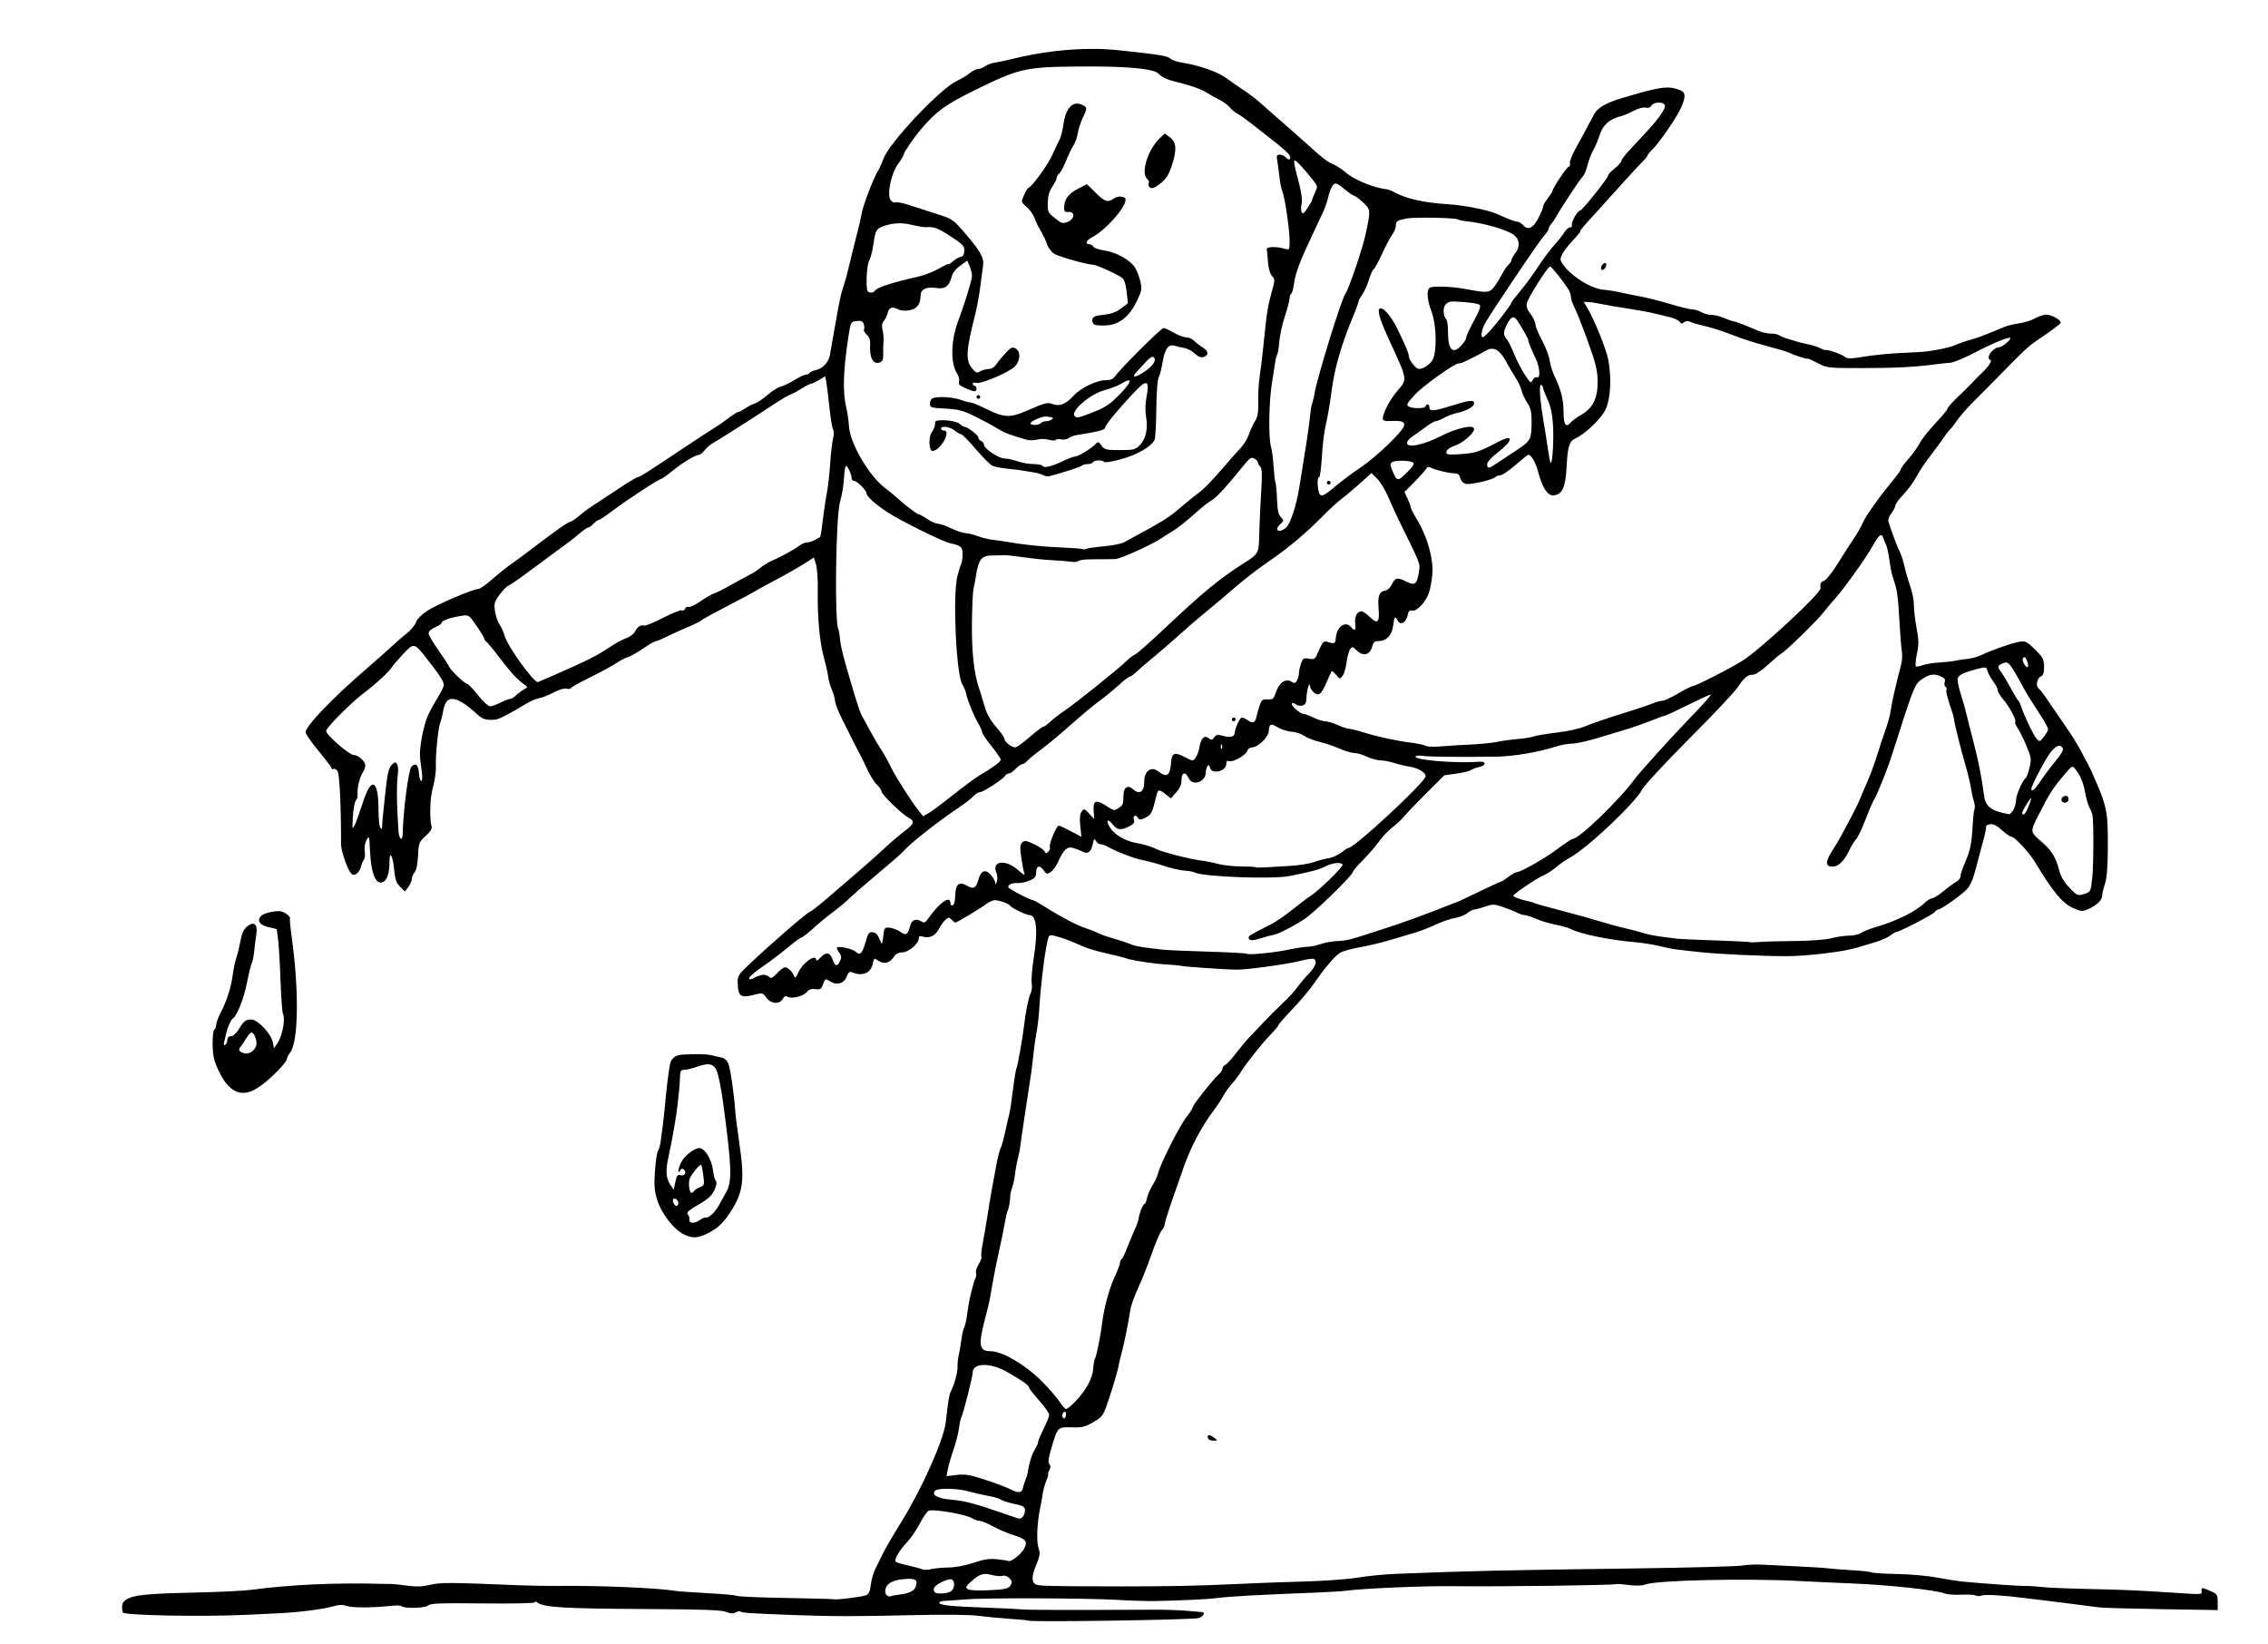 <?xml version="1.0" encoding="UTF-8" standalone="no"?>
<!-- Created with Inkscape (http://www.inkscape.org/) -->

<svg
   xmlns:dc="http://purl.org/dc/elements/1.1/"
   xmlns:cc="http://creativecommons.org/ns#"
   xmlns:rdf="http://www.w3.org/1999/02/22-rdf-syntax-ns#"
   xmlns:svg="http://www.w3.org/2000/svg"
   xmlns="http://www.w3.org/2000/svg"
   xmlns:sodipodi="http://sodipodi.sourceforge.net/DTD/sodipodi-0.dtd"
   xmlns:inkscape="http://www.inkscape.org/namespaces/inkscape"
   version="1.1"
   id="svg2"
   width="1217"
   height="882"
   viewBox="0 0 1217 882"
   sodipodi:docname="illustration-limerick-44.svg"
   inkscape:version="0.92.4 (5da689c313, 2019-01-14)">
  <defs
     id="defs6" />
  <sodipodi:namedview
     pagecolor="#ffffff"
     bordercolor="#666666"
     borderopacity="1"
     objecttolerance="10"
     gridtolerance="10"
     guidetolerance="10"
     inkscape:pageopacity="0"
     inkscape:pageshadow="2"
     inkscape:window-width="1920"
     inkscape:window-height="1010"
     id="namedview4"
     showgrid="false"
     inkscape:zoom="0.7568127"
     inkscape:cx="615.97458"
     inkscape:cy="441"
     inkscape:window-x="0"
     inkscape:window-y="0"
     inkscape:window-maximized="1"
     inkscape:current-layer="svg2" />
  <path
     id="path12"
     style="fill:#000000"
     d="M 586.973,26.238 C 572.977,26.144 557.872,27.989 543,31.664 c -3.575,0.883 -7.767,1.765 -9.314,1.959 -1.548,0.194 -3.785,1.034 -4.973,1.865 C 527.526,36.32 525.789,37 524.854,37 c -0.935,0 -2.973,1.022 -4.527,2.271 -1.555,1.25 -4.589,3.079 -6.744,4.064 -8.993,4.113 -36.536,33.331 -39.602,42.01 -0.835,2.365 -2.212,5.392 -3.061,6.727 -2.222,3.496 -7.657,17.734 -8.561,22.428 -0.423,2.2 -0.827,4.225 -0.896,4.5 -0.07,0.275 -0.454,1.85 -0.855,3.5 -0.402,1.65 -1.871,7.5 -3.264,13 -1.393,5.5 -2.703,10.861 -2.912,11.914 -0.209,1.053 -1.078,4.017 -1.932,6.586 -1.499,4.512 -1.925,6.579 -5.15,25 -0.819,4.675 -1.735,9.85 -2.037,11.5 -0.711,3.879 -3.812,7.232 -7.426,8.025 -1.575,0.346 -3.12,1.043 -3.434,1.551 -0.314,0.508 -1.214,0.924 -1.998,0.924 -0.784,0 -3.569,1.316 -6.189,2.924 -2.621,1.608 -5.991,3.231 -7.49,3.604 -1.499,0.373 -4.649,2.366 -7,4.432 -2.351,2.066 -5.4,4.104 -6.775,4.529 -1.375,0.425 -3.694,1.615 -5.154,2.643 -1.46,1.028 -3.082,1.869 -3.605,1.869 -0.523,0 -2.987,1.553 -5.473,3.451 -2.486,1.898 -5.904,4.26 -7.596,5.25 -1.692,0.99 -8.834,5.655 -15.873,10.367 C 348.064,252.945 343.254,256 342.217,256 c -0.519,0 -5.179,2.812 -10.355,6.25 -5.177,3.438 -10.125,6.7 -10.996,7.25 -4.132,2.609 -7.647,5.152 -10.65,7.707 -1.807,1.537 -3.772,2.793 -4.367,2.793 -1.006,0 -8.841,5.566 -21.689,15.408 -2.938,2.25 -7.213,5.386 -9.5,6.967 -2.287,1.581 -6.928,5.293 -10.312,8.25 -3.385,2.957 -6.825,5.375 -7.645,5.375 -2.815,0 -22.202,8.273 -27.367,11.678 -3.11,2.05 -5.562,4.538 -6.158,6.248 -0.545,1.563 -2.651,4.13 -4.682,5.707 -2.03,1.577 -5.559,4.626 -7.84,6.775 -2.281,2.149 -8.627,7.774 -14.102,12.5 C 178.194,374.754 164,389.581 164,392.912 c 0,0.9 3.15,5.44 7,10.088 3.85,4.648 7,8.827 7,9.285 0,0.458 0.399,0.587 0.887,0.285 0.488,-0.301 1.471,0.155 2.186,1.016 1.118,1.347 1.993,19.303 1.922,39.385 -0.011,3.034 2.796,11.733 4.762,14.76 1.155,1.779 1.83,2.026 3.334,1.221 1.037,-0.555 2.18,-2.234 2.537,-3.73 0.357,-1.497 1.095,-3.286 1.641,-3.979 0.545,-0.692 0.753,-2.733 0.461,-4.533 -0.306,-1.883 0.048,-4.32 0.834,-5.74 1.549,-2.797 1.591,-2.681 1.979,5.531 0.593,12.581 3.25,18.752 7.17,16.654 2.106,-1.127 3.289,-5.003 3.289,-10.779 0,-6.147 1.73,-3.498 2.443,3.742 0.566,5.742 1.194,7.61 3.25,9.666 l 2.547,2.549 1.857,-2.416 c 1.021,-1.329 1.869,-3.281 1.881,-4.338 0.012,-1.057 0.692,-2.661 1.512,-3.566 0.943,-1.042 1.614,-4.29 1.83,-8.854 0.326,-6.871 0.518,-7.367 4.092,-10.641 3.009,-2.756 3.607,-3.882 3.029,-5.701 -0.396,-1.247 -0.644,-5.026 -0.551,-8.398 0.176,-6.405 0.235,-6.818 2.086,-14.912 0.628,-2.747 1.042,-6.572 0.922,-8.5 -0.306,-4.89 1.167,-20.03 2.219,-22.807 0.479,-1.266 1.102,-3.606 1.383,-5.199 1.047,-5.94 2.336,-8 5.01,-8 3.221,0 7.258,2.502 14.121,8.75 2.408,2.192 4.564,2.755 9.078,2.373 1.987,-0.168 7.082,-2.793 17.291,-8.91 1.925,-1.153 4.789,-2.328 6.363,-2.609 1.575,-0.282 5.093,-1.678 7.818,-3.104 2.824,-1.477 5.75,-2.34 6.803,-2.006 1.016,0.322 2.115,0.155 2.441,-0.373 0.327,-0.529 4.977,-3.118 10.334,-5.754 5.357,-2.636 11.54,-5.985 13.74,-7.443 2.2,-1.458 5.125,-2.99 6.5,-3.406 1.375,-0.416 5.082,-2.502 8.238,-4.637 3.156,-2.134 6.179,-3.881 6.719,-3.881 0.539,0 2.682,-0.861 4.762,-1.914 2.079,-1.053 6.031,-2.878 8.781,-4.055 7.796,-3.337 9.885,-4.355 11.5,-5.607 0.825,-0.64 7.35,-4.192 14.5,-7.895 7.15,-3.702 13.45,-7.076 14,-7.496 0.55,-0.42 5.293,-3.02 10.541,-5.777 5.248,-2.758 12.047,-6.617 15.109,-8.576 l 5.568,-3.561 1.135,3.689 c 0.624,2.03 1.057,8.191 0.963,13.691 -0.246,14.314 0.929,27.54 3.182,35.822 1.074,3.948 2.151,8.753 2.395,10.678 0.244,1.925 1.155,5.174 2.025,7.219 0.87,2.045 1.582,4.451 1.582,5.348 0,1.514 1.937,6.581 4.084,10.684 0.504,0.963 1.289,2.538 1.746,3.5 1.613,3.397 6.639,13.264 8.277,16.25 0.453,0.825 2.009,4.051 3.459,7.17 1.45,3.119 3.716,6.686 5.035,7.926 1.32,1.24 2.398,2.837 2.398,3.553 0,1.549 11.08,12.302 14.562,14.133 3.462,1.82 3.016,3.235 -2.266,7.217 -2.552,1.924 -7.376,6.052 -10.719,9.174 -3.343,3.122 -9.406,8.523 -13.473,12.002 -4.067,3.479 -11.431,9.814 -16.365,14.076 -4.934,4.263 -9.355,7.75 -9.822,7.75 -1.195,0 -21.232,17.333 -33.322,28.824 -5.611,5.333 -5.895,5.836 -5.732,10.125 0.248,6.551 1.691,7.605 8.145,5.951 5.165,-1.324 5.215,-1.314 7.18,1.383 2.455,3.37 7.192,3.743 8.824,0.693 0.785,-1.467 1.52,-1.778 2.67,-1.135 2.222,1.243 8.512,-0.366 10.363,-2.65 1.084,-1.338 2.426,-1.775 4.502,-1.471 2.565,0.377 3.114,0.018 4.143,-2.707 1.17,-3.099 1.219,-3.119 3.74,-1.467 3.562,2.334 7.466,1.189 8.9,-2.611 0.789,-2.092 1.576,-2.782 2.646,-2.326 5.732,2.441 10.334,0.587 11.367,-4.576 0.609,-3.045 0.667,-3.072 3.09,-1.484 3.011,1.973 6.037,1.189 8.209,-2.125 C 480.732,511.761 482.16,511 484.191,511 487.475,511 493,506.302 493,503.51 c 0,-1.208 0.55,-1.47 2.072,-0.986 3.477,1.104 6.799,-0.37 8.537,-3.787 0.905,-1.78 2.496,-4.048 3.535,-5.041 1.709,-1.632 2.037,-1.656 3.443,-0.25 0.855,0.855 1.773,1.555 2.039,1.555 0.828,0 13.733,-7.753 16.531,-9.932 1.462,-1.138 3.571,-2.068 4.686,-2.068 2.414,0 7.403,1.794 8.137,2.928 0.787,1.215 8.731,5.072 10.445,5.072 3.848,0 4.631,8.339 2.211,23.5 -0.878,5.5 -1.339,11.415 -1.025,13.145 0.314,1.73 0.052,4.117 -0.584,5.305 -1.061,1.982 -2.718,10.193 -3.541,17.551 -0.672,6.01 -3.463,21.654 -4.025,22.564 -0.318,0.514 -1.179,5.773 -1.914,11.686 -0.735,5.913 -1.596,11.65 -1.91,12.75 -0.315,1.1 -1.301,5.368 -2.193,9.484 -0.892,4.116 -2.057,8.292 -2.586,9.281 -0.529,0.989 -1.594,5.273 -2.365,9.518 -0.771,4.245 -1.86,10.192 -2.42,13.217 -0.56,3.025 -1.529,8.875 -2.154,13 -0.625,4.125 -1.738,10.62 -2.473,14.434 -0.735,3.814 -1.104,7.311 -0.82,7.77 0.284,0.459 -0.36,2.289 -1.43,4.066 -1.07,1.777 -1.735,3.808 -1.477,4.514 0.258,0.706 0.135,2.056 -0.275,3 -0.41,0.944 -0.86,2.167 -1,2.717 -0.14,0.55 -0.789,3.025 -1.439,5.5 -0.651,2.475 -1.529,7.251 -1.951,10.613 -0.422,3.363 -1.152,6.738 -1.623,7.5 -0.471,0.762 -1.184,3.861 -1.584,6.887 -0.4,3.026 -1.051,6.85 -1.447,8.5 -0.397,1.65 -0.661,4.324 -0.586,5.941 0.128,2.76 -1.812,9.768 -3.719,13.428 -0.763,1.465 -1.344,5.08 -2.602,16.193 -1.064,9.405 -12.664,35.501 -23.68,53.273 -4.376,7.059 -8.846,14.709 -9.932,17 -1.086,2.291 -2.881,5.902 -3.988,8.025 -1.107,2.124 -2.278,6.099 -2.602,8.832 -0.453,3.822 -1.074,5.151 -2.689,5.756 -2.391,0.895 -15.585,2.541 -17.102,2.133 -0.55,-0.148 -12.2,-0.465 -25.889,-0.703 -13.689,-0.238 -25.379,-0.735 -25.979,-1.105 -0.599,-0.37 -7.624,-1.02 -15.611,-1.443 C 372.034,854.407 364.375,853.878 363,853.652 c -10.193,-1.67 -40.836,-2.979 -64,-2.734 -5.225,0.055 -14.45,-0.104 -20.5,-0.354 -37.41,-1.54 -42.096,-1.563 -47.615,-0.238 -4.133,0.992 -7.433,1.107 -12.5,0.432 -3.787,-0.504 -7.447,-0.897 -8.135,-0.871 -0.688,0.025 -2.938,-0.003 -5,-0.064 -24.627,-0.729 -49.243,0.385 -70.25,3.18 -4.125,0.549 -18.075,1.225 -31,1.502 -25.348,0.543 -32.503,1.286 -36.297,3.771 -2.181,1.429 -2.601,3.005 -1.83,6.865 0.322,1.613 42.505,2.416 66.627,1.27 3.3,-0.157 10.725,-0.509 16.5,-0.781 11.623,-0.548 24.465,-2.194 30.309,-3.885 2.765,-0.801 4.684,-0.803 7,-0.008 2.955,1.014 14.41,0.921 24.312,-0.197 2.266,-0.256 4.44,-0.144 4.832,0.248 1.385,1.386 12.817,1.085 14.277,-0.375 1.144,-1.144 6.453,-1.342 29.334,-1.098 16.735,0.179 27.936,-0.075 27.936,-0.631 0,-0.537 0.527,-0.51 1.25,0.065 3.421,2.715 14.111,3.356 59.75,3.588 29.222,0.149 39.262,0.513 41.66,1.514 2.287,0.954 3.699,1.029 5.117,0.27 1.078,-0.577 2.236,-0.774 2.572,-0.438 0.683,0.683 6.018,1.03 28.65,1.861 21.098,0.775 32.911,0.783 64.43,0.043 16.141,-0.379 29.962,-0.233 34.5,0.365 4.164,0.549 11.845,1.283 17.07,1.631 5.225,0.348 9.65,0.772 9.834,0.943 0.997,0.926 88.971,-0.399 91.416,-1.377 2.819,-1.128 3.735,-3.093 1.5,-3.219 -0.688,-0.039 -4.4,-0.348 -8.25,-0.688 -3.85,-0.339 -11.5,-0.593 -17,-0.564 -44.449,0.232 -67.599,0.18 -71,-0.16 -2.2,-0.22 -11.2,-0.657 -20,-0.969 -18.495,-0.656 -24.5,-1.296 -24.5,-2.611 0,-0.516 1.462,-0.983 3.25,-1.037 1.788,-0.055 6.625,-0.392 10.75,-0.75 10.298,-0.893 64.428,-0.727 81.285,0.25 7.581,0.439 17.031,0.725 21,0.635 15.302,-0.347 28.398,-0.988 32.715,-1.602 5.846,-0.83 24.036,-1.84 52,-2.885 6.875,-0.257 14.525,-0.722 17,-1.033 10.371,-1.304 41.349,-2.624 57.5,-2.451 26.704,0.286 85.588,-0.474 88,-1.137 0.55,-0.151 3.593,0.081 6.762,0.516 3.623,0.497 6.778,0.393 8.5,-0.277 5.945,-2.314 53.74,-3.401 82.738,-1.881 8.25,0.432 20.625,1.005 27.5,1.273 20.045,0.782 45.349,3.482 50.312,5.369 1.495,0.568 5.61,0.886 9.145,0.707 3.535,-0.179 6.977,0.015 7.65,0.432 0.674,0.417 2.163,0.413 3.309,-0.006 1.882,-0.689 11.548,-0.099 23.584,1.438 2.475,0.316 7.875,0.973 12,1.461 4.125,0.488 11.1,1.365 15.5,1.947 4.4,0.582 9.8,1.276 12,1.541 2.2,0.265 17.387,0.695 33.75,0.957 l 29.75,0.477 v -4.248 c 0,-3.965 -0.256,-4.36 -3.836,-5.939 -4.761,-2.101 -4.974,-2.099 -4.803,0.057 0.149,1.872 0.729,1.836 -14.361,0.85 -19.795,-1.294 -27.375,-1.628 -46,-2.027 -11.275,-0.242 -22.75,-0.723 -25.5,-1.07 -2.75,-0.348 -6.575,-0.593 -8.5,-0.545 -3.29,0.082 -25.339,-1.478 -34.789,-2.461 -2.359,-0.245 -8.209,-1.189 -13,-2.098 -4.791,-0.908 -14.387,-1.755 -21.324,-1.881 -6.937,-0.126 -13.068,-0.512 -13.627,-0.857 -0.558,-0.345 -5.234,-0.864 -10.389,-1.154 -5.155,-0.29 -10.946,-0.745 -12.871,-1.01 -1.925,-0.265 -8.9,-0.717 -15.5,-1.006 -6.6,-0.289 -15.15,-0.715 -19,-0.945 -3.85,-0.23 -9.025,-0.039 -11.5,0.426 -2.475,0.465 -28.125,1.162 -57,1.549 -72.781,0.975 -88.815,1.337 -128.5,2.904 -6.6,0.261 -16.013,1.174 -20.918,2.031 -4.905,0.857 -17.955,1.803 -29,2.102 -11.045,0.299 -27.957,0.932 -37.582,1.408 -17.625,0.871 -36.52,1.249 -60.5,1.211 -40.463,-0.064 -44.805,-0.184 -46.125,-1.279 -1.939,-1.609 -1.714,-4.54 0.818,-10.648 1.831,-4.418 2.013,-5.824 1.1,-8.52 -1.208,-3.564 -0.843,-13.489 0.781,-21.229 0.577,-2.75 1.256,-6.498 1.508,-8.328 0.252,-1.83 1.1,-4.868 1.887,-6.75 0.786,-1.882 1.212,-3.422 0.945,-3.422 -0.266,0 0.014,-0.929 0.621,-2.064 0.783,-1.463 0.794,-2.437 0.039,-3.346 -0.767,-0.924 -0.495,-3.214 0.973,-8.188 3.491,-11.834 3.447,-11.788 10.953,-11.555 5.608,0.174 7.206,-0.207 11.646,-2.783 4.875,-2.828 5.287,-3.397 7.818,-10.775 2.797,-8.152 5.599,-17.733 5.936,-20.289 0.109,-0.825 0.701,-3.3 1.316,-5.5 1.378,-4.925 3.935,-17.515 4.729,-23.283 0.324,-2.355 2.217,-7.755 4.207,-12 1.99,-4.245 5.297,-12.565 7.35,-18.49 2.052,-5.925 4.465,-11.585 5.363,-12.578 0.899,-0.993 1.635,-2.503 1.635,-3.354 0,-0.851 1.956,-7.114 4.346,-13.92 2.39,-6.806 5.134,-14.625 6.1,-17.375 3.664,-10.438 9.562,-21.467 16.041,-30 1.67,-2.2 3.881,-5.575 4.914,-7.5 1.033,-1.925 3.12,-4.85 4.639,-6.5 1.519,-1.65 3.594,-4.385 4.611,-6.078 2.658,-4.423 11.143,-15.1 16.1,-20.26 2.337,-2.433 4.25,-4.74 4.25,-5.125 0,-0.385 3.392,-4.264 7.539,-8.619 4.147,-4.355 9.406,-10.618 11.686,-13.918 5.709,-8.264 10.816,-14.294 13.715,-16.195 1.342,-0.88 6.067,-2.229 10.5,-2.998 4.433,-0.769 11.886,-2.539 16.561,-3.934 4.675,-1.395 10.75,-3.208 13.5,-4.029 2.75,-0.821 7.7,-2.753 11,-4.293 3.3,-1.54 7.899,-3.118 10.221,-3.508 2.321,-0.389 5.318,-1.571 6.658,-2.625 1.34,-1.054 3.041,-1.924 3.779,-1.932 0.738,-0.008 3.312,-0.701 5.719,-1.539 3.969,-1.382 4.838,-1.369 9.361,0.133 2.743,0.911 6.175,2.274 7.625,3.031 1.45,0.757 3.367,1.38 4.26,1.383 0.893,0.003 3.682,0.918 6.199,2.031 2.517,1.114 7.179,2.504 10.357,3.092 3.179,0.588 6.954,1.676 8.389,2.418 5.195,2.686 20.733,5.852 34.432,7.016 3.85,0.327 9.853,1.284 13.34,2.127 6.852,1.657 6.455,1.601 22.66,3.311 9.408,0.993 33.904,2.096 45.5,2.049 10.823,-0.044 30.157,-2.369 37,-4.449 2.475,-0.752 7.075,-2.131 10.223,-3.062 3.147,-0.932 6.819,-2.556 8.158,-3.609 1.339,-1.054 2.796,-1.916 3.238,-1.916 1.591,0 19.215,-9.095 20.406,-10.531 0.67,-0.808 1.582,-1.469 2.025,-1.469 1.441,0 12.372,-7.707 15.25,-10.752 1.919,-2.03 3.435,-5.448 4.818,-10.855 1.11,-4.341 2.463,-9.468 3.006,-11.393 2.009,-7.123 2.745,-10.403 2.562,-11.438 -0.103,-0.584 0.938,-1.186 2.312,-1.336 1.715,-0.187 3.695,0.833 6.307,3.25 2.093,1.937 4.386,3.523 5.096,3.523 1.677,0 9.395,8.343 12.598,13.617 9.794,16.128 14.449,21.783 20.117,24.438 4.21,1.972 5.134,2.083 7.867,0.951 4.781,-1.98 8.013,-4.93 8.029,-7.328 0.01,-1.198 0.675,-4.069 1.48,-6.381 1.009,-2.897 1.492,-8.798 1.555,-19 0.126,-20.339 -0.319,-22.445 -8.711,-41.297 -0.857,-1.925 -1.969,-4.175 -2.473,-5 -0.503,-0.825 -2.063,-3.75 -3.465,-6.5 -1.402,-2.75 -5.224,-8.825 -8.492,-13.5 -3.269,-4.675 -7.472,-10.814 -9.342,-13.641 -1.87,-2.827 -3.889,-5.44 -4.484,-5.809 -1.808,-1.117 -1.229,-5.402 0.881,-6.531 1.519,-0.813 1.943,-2.045 1.875,-5.445 -0.078,-3.873 -0.656,-4.956 -4.869,-9.105 -4.227,-4.164 -5.169,-4.649 -8.125,-4.184 -3.95,0.622 -16.017,4.823 -20.49,7.133 -1.73,0.894 -5.105,1.833 -7.5,2.088 -2.395,0.255 -5.479,0.722 -6.854,1.037 -1.375,0.315 -5.2,0.737 -8.5,0.938 -3.3,0.201 -7.275,0.853 -8.834,1.449 -1.559,0.596 -3.173,0.874 -3.588,0.617 -0.415,-0.257 -0.177,-3.272 0.529,-6.701 1.075,-5.216 1.047,-7.47 -0.162,-13.791 -0.795,-4.156 -1.445,-9.676 -1.445,-12.268 -10e-5,-2.592 -0.858,-7.092 -1.906,-10 -1.049,-2.908 -2.458,-7.762 -3.131,-10.787 -0.673,-3.025 -1.829,-6.625 -2.57,-8 -1.18,-2.187 -4.576,-11.23 -6.086,-16.207 -0.285,-0.939 0.43,-2.914 1.588,-4.387 1.158,-1.472 2.106,-3.283 2.106,-4.023 0,-0.741 1.462,-2.908 3.25,-4.816 3.925,-4.191 6.617,-7.894 9.135,-12.566 1.037,-1.925 3.962,-6.196 6.5,-9.49 2.538,-3.294 5.666,-7.569 6.951,-9.5 1.285,-1.931 2.86,-3.96 3.5,-4.51 0.64,-0.55 2.39,-2.8 3.887,-5 1.497,-2.2 5.449,-6.7 8.783,-10 3.334,-3.3 9.084,-9.1 12.777,-12.889 14.48,-14.853 16.484,-16.728 21.514,-20.127 7.998,-5.406 12.182,-8.537 12.42,-9.295 0.447,-1.428 -5.227,-4.575 -7.883,-4.373 -1.521,0.116 -4.242,1.056 -6.049,2.09 -1.807,1.034 -5.535,2.193 -8.285,2.574 -2.75,0.381 -6.35,1.258 -8,1.949 -11.102,4.649 -14.454,5.921 -18,6.836 -2.2,0.568 -5.892,1.858 -8.205,2.867 -3.641,1.589 -13.438,3.466 -19.795,3.791 -1.1,0.056 -6.275,0.322 -11.5,0.59 -5.225,0.268 -13.325,1.113 -18,1.877 -6.859,1.122 -8.79,1.145 -10,0.125 -1.653,-1.393 -9.039,-4.053 -10.291,-3.707 -0.435,0.12 -1.785,-0.317 -3,-0.971 -1.215,-0.654 -4.009,-1.567 -6.209,-2.031 -2.2,-0.464 -4.45,-0.983 -5,-1.152 -0.55,-0.169 -3.025,-0.912 -5.5,-1.65 -2.475,-0.738 -4.927,-1.715 -5.449,-2.172 -0.522,-0.457 -2.42,-0.832 -4.217,-0.832 -1.796,0 -4.745,-0.629 -6.551,-1.398 -7.404,-3.154 -11.444,-4.732 -12.824,-5.008 -1.506,-0.301 -3.782,-1.086 -7.756,-2.676 -1.263,-0.505 -3.513,-0.934 -5,-0.953 C 916.716,168.945 914.375,168.286 913,167.5 c -1.375,-0.786 -3.555,-1.445 -4.844,-1.465 -1.289,-0.019 -6.689,-1.341 -12,-2.938 -5.311,-1.597 -12.581,-3.434 -16.156,-4.082 -3.575,-0.648 -8.525,-1.646 -11,-2.219 -2.475,-0.573 -6.08,-1.148 -8.01,-1.277 -7.168,-0.479 -18.233,-7.399 -22.693,-14.193 -1.243,-1.893 -1.23,-2.555 0.102,-5.131 0.841,-1.627 3.347,-4.848 5.566,-7.158 2.22,-2.31 4.035,-4.547 4.035,-4.971 0,-0.738 0.95,-1.849 10.342,-12.109 2.287,-2.499 7.758,-8.565 12.158,-13.479 4.4,-4.914 9.238,-10.137 10.75,-11.607 C 882.763,85.401 884,83.884 884,83.5 c 0,-0.384 1.238,-1.899 2.75,-3.367 3.757,-3.648 13.369,-17.736 15.443,-22.633 2.599,-6.136 2.316,-8.127 -1.342,-9.402 C 894.758,45.973 890.848,46.541 871,52.432 861.904,55.131 857.287,57.725 855.459,61.164 854.484,62.998 852.617,66.525 851.311,69 c -1.306,2.475 -3.968,7.353 -5.914,10.842 -1.947,3.488 -3.289,6.994 -2.984,7.789 0.305,0.795 -0.082,1.69 -0.859,1.988 C 840.334,90.087 833,101.251 833,102.639 c 0,0.272 -1.125,1.969 -2.5,3.771 -1.375,1.803 -2.5,3.813 -2.5,4.467 0,0.654 -1.103,3.367 -2.451,6.027 -2.769,5.465 -5.569,6.834 -8.146,3.986 C 816.461,119.85 815.1,119 814.379,119 c -0.721,0 -3.015,-0.725 -5.096,-1.611 -2.081,-0.886 -5.133,-2.18 -6.783,-2.877 -4.743,-2.002 -17.314,-4.434 -25.5,-4.934 -12.86,-0.784 -22.61,-2.974 -28.959,-6.504 -1.352,-0.752 -3.152,-1.442 -4,-1.533 -7.062,-0.761 -17.653,-5.181 -22.299,-9.305 -1.934,-1.717 -5.034,-3.604 -8.49,-5.168 -1.236,-0.56 -5.095,-3.616 -8.576,-6.793 C 701.195,77.099 693.948,70.675 688.572,66 c -5.376,-4.675 -11.19,-9.781 -12.922,-11.348 -1.732,-1.566 -5.626,-4.491 -8.652,-6.5 -3.026,-2.009 -7.076,-4.816 -9,-6.24 -4.7,-3.478 -14.758,-6.948 -24.6,-8.484 -2.144,-0.335 -4.636,-1.268 -5.539,-2.074 -1.552,-1.387 -5.893,-2.082 -27.311,-4.369 -4.369,-0.467 -8.911,-0.715 -13.576,-0.746 z m 1.01,9.438 c 19.78,0.146 31.272,1.436 33.627,3.791 2.423,2.423 4.39,3.233 13.123,5.406 4.485,1.116 9.867,3.078 11.961,4.357 2.094,1.28 5.54,3.214 7.658,4.299 2.119,1.084 4.603,2.912 5.52,4.062 0.917,1.15 2.745,2.669 4.064,3.375 1.319,0.706 4.765,3.139 7.658,5.408 2.893,2.269 8.384,6.565 12.201,9.547 3.817,2.982 7.439,6.223 8.051,7.203 1.392,2.229 -0.179,3.383 -1.855,1.363 C 689.311,83.669 687.859,83 686.764,83 c -1.702,0 -1.905,0.472 -1.396,3.25 0.327,1.788 0.864,5.725 1.191,8.75 0.328,3.025 1.001,6.4 1.496,7.5 1.316,2.922 3.945,20.644 3.945,26.598 0,5.109 -0.005,5.119 -2.75,4.33 -4.436,-1.274 -9.784,-1.096 -9.502,0.316 0.136,0.684 0.425,3.745 0.643,6.803 0.243,3.407 1.07,6.304 2.133,7.479 1.51,1.669 1.58,2.472 0.545,6.195 -2.93,10.541 -3.196,12.156 -5.074,30.779 -0.582,5.775 -1.503,13.311 -2.045,16.746 -0.542,3.435 -0.9,9.568 -0.795,13.627 0.151,5.866 -0.229,8.087 -1.85,10.834 -1.121,1.9 -2.594,5.135 -3.271,7.189 -0.678,2.054 -2.65,5.218 -4.383,7.029 -1.733,1.812 -6.525,7.237 -10.65,12.057 -4.125,4.819 -9.185,10.007 -11.244,11.527 -2.059,1.52 -5.659,4.393 -8,6.383 -9.327,7.929 -9.31,7.919 -32.568,20.57 -1.478,0.804 -6.287,1.769 -10.688,2.146 -4.4,0.377 -8.699,0.972 -9.553,1.32 -0.854,0.348 -1.754,0.435 -2,0.193 -0.246,-0.242 -6.119,-0.673 -13.051,-0.959 -6.932,-0.286 -16.832,-1.217 -22,-2.068 -5.168,-0.851 -11.196,-1.75 -13.396,-1.996 -2.2,-0.246 -5.8,-1.135 -8,-1.979 -2.2,-0.843 -5.125,-1.557 -6.5,-1.586 -1.375,-0.029 -4.75,-1.161 -7.5,-2.514 -2.75,-1.353 -5.951,-2.473 -7.111,-2.49 -1.161,-0.017 -3.767,-1.156 -5.793,-2.531 -2.026,-1.375 -4.071,-2.5 -4.545,-2.5 -0.917,0 -7.902,-5.322 -12.047,-9.178 -1.373,-1.278 -4.073,-3.482 -6,-4.9 -8.402,-6.184 -18.875,-23.955 -19.426,-32.965 -0.183,-3.002 -0.868,-7.707 -1.521,-10.457 -1.96,-8.25 -1.585,-20.052 1.205,-37.939 1.227,-7.865 1.268,-7.944 4.406,-8.297 2.488,-0.28 3.307,0.082 3.814,1.682 0.356,1.12 0.403,2.431 0.105,2.912 -0.298,0.481 0.373,1.702 1.49,2.713 1.321,1.195 1.962,2.904 1.832,4.885 -0.48,7.308 1.46,11.197 5.021,10.066 1.689,-0.536 2.061,-1.44 1.986,-4.84 -0.05,-2.3 0.032,-5.307 0.184,-6.682 0.152,-1.375 -0.075,-3.992 -0.506,-5.816 -0.563,-2.386 -0.374,-3.79 0.676,-5 0.803,-0.926 1.754,-2.921 2.113,-4.434 0.695,-2.923 2.462,-3.437 5.756,-1.674 1.122,0.601 3.685,0.792 5.805,0.434 4.043,-0.683 6.055,-3.349 6.055,-8.021 0,-3.273 3.09,-4.748 8.311,-3.965 4.657,0.698 6.772,-0.727 8.193,-5.523 0.926,-3.127 2.064,-4.556 5.672,-7.125 l 2.854,-2.033 1.377,3.271 c 0.757,1.799 1.268,4.199 1.137,5.33 -0.33,2.842 -4.346,15.816 -7.137,23.057 -4.23,10.973 -4.547,23.303 -0.75,29.098 0.831,1.268 1.251,3.122 0.934,4.121 -0.444,1.4 0.341,2.213 3.424,3.549 C 522.913,210.39 524,210.432 524,208.5 c 0,-0.825 -0.45,-1.5 -1,-1.5 -0.55,0 -1,-0.481 -1,-1.068 0,-0.587 0.804,-0.81 1.787,-0.498 2.555,0.811 18.287,-5.929 20.963,-8.98 2.868,-3.27 2.971,-7.997 0.207,-9.477 -1.739,-0.93 -2.519,-0.586 -5.25,2.312 -1.764,1.873 -4.016,4.599 -5.004,6.059 -1.13,1.668 -2.712,2.652 -4.264,2.652 -1.357,0 -3.367,0.563 -4.467,1.25 -1.754,1.096 -2.302,0.88 -4.451,-1.75 -3.496,-4.279 -3.156,-9.462 1.934,-29.5 0.768,-3.025 1.875,-9.1 2.459,-13.5 0.584,-4.4 1.306,-9.777 1.602,-11.949 0.604,-4.434 -1.403,-7.871 -11.125,-19.066 -4.904,-5.647 -5.765,-6.188 -14.057,-8.799 -4.858,-1.53 -11.426,-3.643 -14.596,-4.697 -3.169,-1.054 -6.36,-1.686 -7.09,-1.406 -0.73,0.28 -1.925,-0.211 -2.656,-1.092 -2.229,-2.686 0.073,-14.216 3.891,-19.486 C 483.598,85.637 485,83.258 485,82.719 c 0,-1.035 5.873,-9.545 9.41,-13.637 8.217,-9.505 13.045,-13.006 28.309,-20.521 C 547.023,36.593 549.957,35.922 579,35.684 c 3.162,-0.026 6.157,-0.029 8.982,-0.008 z m 301.916,19.361 c 1.553,-0.048 3.057,0.405 3.436,1.393 0.658,1.714 -3.14,7.135 -10.627,15.166 -3.028,3.248 -7.125,7.655 -9.105,9.795 -1.981,2.139 -3.602,4.389 -3.602,5 -2e-5,0.611 -1.575,2.366 -3.5,3.902 -1.925,1.536 -3.5,3.223 -3.5,3.75 C 863,95.409 848.967,113 847.877,113 c -1.359,0 -4.951,6.313 -4.41,7.75 0.259,0.688 -0.18,1.25 -0.975,1.25 -0.795,0 -2.212,1.238 -3.148,2.75 -0.937,1.512 -2.946,4.1 -4.465,5.75 -3.142,3.414 -6.241,7.587 -11.51,15.5 -2.014,3.025 -5.621,7.822 -8.016,10.66 -2.394,2.838 -4.354,5.438 -4.354,5.779 0,0.865 -7.156,10.311 -11.168,14.74 -1.833,2.024 -3.67,3.711 -4.082,3.75 -1.524,0.143 -0.65,-4.541 1.516,-8.127 5.518,-9.136 28.761,-43.582 31.117,-46.115 1.439,-1.547 2.617,-3.312 2.617,-3.922 0,-0.61 0.645,-1.82 1.432,-2.689 0.787,-0.87 2.036,-2.704 2.775,-4.078 2.401,-4.459 13.011,-20.47 14.246,-21.498 0.66,-0.55 1.762,-3.25 2.449,-6 0.687,-2.75 2.06,-6.35 3.051,-8 0.991,-1.65 2.557,-5.333 3.482,-8.186 1.749,-5.39 5.226,-8.444 11.357,-9.973 1.489,-0.371 4.612,-1.685 6.939,-2.92 2.479,-1.315 5.119,-2.012 6.375,-1.684 1.394,0.365 2.468,-0.015 3.068,-1.088 0.569,-1.016 2.17,-1.566 3.723,-1.613 z m -312.072,0.537 c -3.591,0.102 -6.296,4.216 -7.234,11.375 -0.393,2.997 -1.319,6.597 -2.061,8 -0.741,1.403 -2.509,5.137 -3.926,8.297 -2.373,5.292 -10.727,16.798 -12.777,17.596 -0.483,0.188 -1.57,1.988 -2.416,4 -1.525,3.629 -1.512,3.678 1.512,6.219 1.677,1.409 3.581,4.109 4.23,6 0.65,1.891 2.161,5.014 3.359,6.939 1.199,1.925 2.701,5.093 3.34,7.039 0.655,1.995 2.366,4.251 3.922,5.17 2.73,1.613 17.605,5.791 20.615,5.791 1.828,0 13.343,5.216 15.807,7.16 1.092,0.861 1.935,3.522 2.363,7.453 l 0.666,6.111 -3.633,2.771 c -2.578,1.966 -5.296,2.952 -9.352,3.389 -4.519,0.487 -5.793,1.01 -6.078,2.496 -0.198,1.034 0.247,2.26 0.988,2.725 0.742,0.465 3.693,0.682 6.561,0.482 7.024,-0.488 12.192,-4.593 16.232,-12.895 2.741,-5.632 2.921,-6.6 1.98,-10.664 -0.569,-2.459 -1.899,-5.867 -2.955,-7.576 -2.438,-3.945 -10.332,-8.273 -16.615,-9.109 -2.671,-0.355 -5.214,-1.252 -5.654,-1.994 -0.44,-0.742 -1.452,-1.35 -2.25,-1.35 -2.512,0 -1.579,-2.025 1.75,-3.797 C 593.386,123.38 604,111.397 604,107.107 c 0,-1.829 -3.95,-2.257 -6.213,-0.672 -3.407,2.386 -4.824,1.952 -9.871,-3.02 l -4.654,-4.582 -4.932,2.498 C 573.277,103.893 571,107.062 571,111.535 c 0,1.935 0.466,2.392 2.246,2.203 3.707,-0.393 3.58,3.678 -0.164,5.229 -2.79,1.156 -3.323,1.011 -6.994,-1.896 -3.757,-2.976 -3.967,-3.428 -3.855,-8.322 0.083,-3.624 0.816,-6.203 2.443,-8.602 C 565.954,98.263 567,96.163 567,95.482 c 0,-0.681 0.63,-1.759 1.4,-2.398 0.77,-0.639 2.421,-3.732 3.67,-6.873 1.249,-3.141 3.028,-6.836 3.955,-8.211 0.927,-1.375 1.963,-4.303 2.303,-6.506 0.339,-2.203 1.53,-5.893 2.645,-8.201 2.582,-5.344 2.554,-5.732 -0.529,-7.137 -0.912,-0.416 -1.789,-0.606 -2.617,-0.582 z m 47.199,16.055 -2.529,2.375 c -6.604,6.204 -10.573,19.027 -6.848,22.119 0.732,0.607 1.083,1.503 0.781,1.99 C 616.128,98.601 616.16,99.45 616.5,100 c 1.042,1.687 2.884,1.133 6.709,-2.02 2.807,-2.314 4.162,-4.599 5.793,-9.768 2.578,-8.17 2.238,-11.946 -1.316,-14.6 z m 69.684,14.439 c 1.003,0.091 5.385,4.802 10.141,10.951 2.256,2.917 2.286,3.173 0.75,6.41 -0.88,1.855 -1.6,3.667 -1.6,4.025 0,0.359 -1.108,2.282 -2.463,4.275 -2.003,2.948 -2.583,3.311 -3.107,1.945 -0.355,-0.924 -0.376,-2.755 -0.047,-4.066 0.634,-2.528 -0.167,-7.371 -2.812,-17.002 -0.89,-3.241 -1.348,-6.164 -1.016,-6.496 0.036,-0.036 0.087,-0.049 0.154,-0.043 z m 22.057,12.404 c 0.865,0.03 2.047,0.88 4.506,2.895 2.439,1.998 4.839,3.634 5.332,3.637 0.493,0.003 2.622,1.591 4.73,3.527 4.201,3.858 4.23,4.192 1.488,16.969 -1.725,8.04 -9.133,29.882 -10.857,32.016 -1.993,2.466 -15.056,44.595 -16.482,53.158 -0.351,2.104 -0.906,4.501 -1.232,5.326 -0.327,0.825 -0.698,2.4 -0.826,3.5 -1.179,10.126 -1.794,14.534 -3.414,24.5 -1.028,6.325 -2.295,14.2 -2.814,17.5 -1.551,9.848 -4.87,19.818 -7.236,21.734 -3.833,3.103 -6.474,1.255 -2.928,-2.049 1.994,-1.857 2.005,-2.005 0.289,-3.721 -1.34,-1.34 -1.855,-3.688 -2.062,-9.377 -0.152,-4.174 -0.53,-8.263 -0.84,-9.088 -0.31,-0.825 -0.781,-4.875 -1.047,-9 -0.265,-4.125 -0.852,-8.644 -1.303,-10.043 -1.486,-4.608 -1.224,-24.329 0.459,-34.553 0.897,-5.447 1.75,-10.847 1.896,-12 0.147,-1.153 0.569,-2.582 0.938,-3.178 0.368,-0.596 0.863,-3.703 1.102,-6.904 0.238,-3.202 1.583,-9.324 2.986,-13.604 1.403,-4.279 2.551,-8.641 2.551,-9.691 0,-1.051 0.392,-2.15 0.869,-2.445 0.478,-0.295 1.176,-2.87 1.555,-5.723 0.716,-5.395 3.017,-11.472 9.791,-25.859 2.201,-4.675 4.84,-10.3 5.863,-12.5 1.023,-2.2 2.291,-5.975 2.816,-8.389 0.526,-2.414 1.628,-5.063 2.449,-5.885 0.497,-0.497 0.903,-0.772 1.422,-0.754 z m 48.154,18.314 c 7.604,-0.013 16.51,0.36 17.482,0.961 0.554,0.342 2.378,0.755 4.053,0.916 9.479,0.909 22.371,4.624 26.027,7.5 3.06,2.407 3.266,6.323 0.518,9.836 -1.076,1.375 -1.966,3.007 -1.979,3.627 -0.012,0.62 -0.732,1.717 -1.6,2.438 -0.868,0.72 -2.629,3.364 -3.912,5.873 -1.283,2.51 -3.292,5.576 -4.465,6.816 -2.266,2.397 -3.412,2.41 -15.545,0.174 -6.638,-1.224 -16.694,-1.543 -18.252,-0.58 -1.849,1.143 -1.515,6.445 0.787,12.502 2.98,7.839 3.152,23.081 0.305,26.906 -1.124,1.509 -3.283,3.186 -4.797,3.725 -2.395,0.853 -3.061,0.618 -5.146,-1.807 C 757.079,194.142 756,192.194 756,191.346 c 0,-1.677 -1.566,-5.46 -6.213,-15.01 -3.549,-7.294 -8.425,-12.539 -9.717,-10.449 -0.926,1.498 0.793,6.685 5.836,17.613 9.46,20.5 9.366,19.907 4.023,26.08 -4.043,4.671 -7.93,12.05 -7.93,15.053 0,1.116 1.152,1.413 4.82,1.246 5.617,-0.256 7.336,0.514 6.471,2.902 -1.229,3.393 -14.948,16.481 -22.791,21.74 -4.4,2.951 -10.681,7.641 -13.957,10.422 -6.644,5.641 -8.035,6.079 -8.912,2.807 -0.886,-3.306 -0.759,-7.75 0.221,-7.75 0.468,0 1.137,-5.062 1.486,-11.25 0.35,-6.188 1.324,-13.95 2.164,-17.25 0.84,-3.3 2.205,-11.315 3.033,-17.811 1.517,-11.893 5.226,-24.78 11.389,-39.576 1.692,-4.063 3.076,-7.819 3.076,-8.346 0,-0.527 0.919,-2.25 2.043,-3.828 1.124,-1.579 2.712,-5.116 3.527,-7.861 0.815,-2.745 1.952,-5.283 2.527,-5.639 0.576,-0.356 2.573,-3.996 4.438,-8.088 1.865,-4.092 4.307,-8.725 5.428,-10.299 1.12,-1.573 2.037,-3.778 2.037,-4.898 0,-2.461 0.646,-2.907 5.633,-3.891 1.63,-0.322 5.725,-0.469 10.287,-0.477 z m -282.025,3.012 c 2.024,0.031 4.121,0.316 6.4,0.848 3.341,0.78 6.78,1.35 7.641,1.27 4.133,-0.387 6.353,0.439 13.227,4.926 6.537,4.268 7.403,5.188 7.291,7.75 -0.088,2.016 -0.713,3.015 -2.039,3.258 -1.052,0.192 -2.927,1.283 -4.164,2.424 -1.238,1.141 -2.25,1.784 -2.25,1.428 0,-0.357 -2.3,0.707 -5.109,2.363 -2.81,1.657 -7.872,3.628 -11.25,4.381 -13.589,3.028 -22.035,5.767 -23.102,7.492 -0.737,1.192 -2.86,1.41 -3.873,0.396 -1.216,-1.216 -0.676,-13.79 0.705,-16.438 0.747,-1.432 1.675,-4.807 2.064,-7.5 1.19,-8.237 1.722,-9.504 4.441,-10.598 3.474,-1.397 6.644,-2.051 10.018,-2 z m 378.502,21.346 c -0.151,-0.023 -0.336,6.2e-4 -0.551,0.072 -0.74,0.246 -1.501,1.25 -1.691,2.23 -0.221,1.14 0.139,1.623 1,1.336 0.74,-0.246 1.501,-1.25 1.691,-2.23 0.166,-0.855 0.005,-1.34 -0.449,-1.408 z M 831.764,143 c 0.797,0 7.585,8.502 9.951,12.465 0.668,1.119 1.23,2.943 1.25,4.051 0.019,1.108 0.894,3.615 1.943,5.572 1.049,1.957 4.242,10.052 7.098,17.986 4.286,11.911 5.208,15.646 5.281,21.426 0.114,9.041 -2.446,14.336 -8.701,18.002 -2.429,1.424 -4.959,3.243 -5.623,4.043 -2.683,3.232 -3.962,1.473 -3.969,-5.461 -0.007,-6.565 -1.265,-11.704 -4.553,-18.584 -1.314,-2.75 -2.61,-6.813 -2.879,-9.029 -0.269,-2.216 -2.08,-7.03 -4.025,-10.695 C 825.592,179.11 824,175.404 824,174.541 c 0,-1.656 -1.628,-4.946 -3.799,-7.674 -0.715,-0.899 -1.146,-2.699 -0.957,-4 C 819.627,160.236 830.488,143 831.764,143 Z m -52.297,18.748 c 0.253,-0.009 0.517,-0.007 0.789,0.006 7.961,0.367 12.955,1.057 13.805,1.906 0.559,0.559 -0.247,3.058 -2.055,6.379 -3.434,6.307 -5.118,9.948 -5.41,11.689 -0.113,0.676 -1.273,2.363 -2.576,3.75 -4.531,4.823 -7.02,2.265 -7.02,-7.213 0,-3.226 -0.392,-6.294 -0.871,-6.816 -1.716,-1.872 -2.008,-5.952 -0.564,-7.896 0.85,-1.145 2.134,-1.741 3.902,-1.805 z M 849.836,162 l 2.332,0.043 c 1.282,0.024 4.357,0.485 6.832,1.023 2.475,0.539 8.894,1.644 14.266,2.455 5.371,0.811 11.671,1.954 14,2.539 2.329,0.585 6.259,1.54 8.734,2.123 2.475,0.583 4.873,1.706 5.33,2.494 0.643,1.11 1.149,1.17 2.238,0.266 0.805,-0.668 2.159,-0.841 3.168,-0.404 2.259,0.978 2.602,1.077 9.764,2.842 3.3,0.813 9.455,2.864 13.678,4.555 4.223,1.691 12.098,4.218 17.5,5.617 5.402,1.399 10.722,2.969 11.822,3.488 3.347,1.58 10.5,3.899 10.5,3.404 0,-0.256 2.362,0.777 5.25,2.295 5.176,2.721 5.508,2.76 23.547,2.762 17.694,0.002 29.265,-0.587 39.703,-2.023 2.75,-0.378 6.35,-0.752 8,-0.832 1.65,-0.08 7.725,-2.615 13.5,-5.631 9.034,-4.718 17.942,-8.413 18.623,-7.723 0.776,0.786 -3.983,4.857 -5.832,4.988 -3.701,0.263 -7.553,5.965 -4.678,6.924 1.089,0.363 -1.593,4.156 -5.41,7.65 -0.988,0.905 -3.013,2.953 -4.5,4.553 -1.487,1.599 -5.066,5.152 -7.953,7.896 -2.888,2.744 -5.25,5.431 -5.25,5.971 0,0.54 -2.914,4.072 -6.477,7.848 -3.562,3.776 -7.34,8.555 -8.396,10.621 -1.056,2.066 -3.767,5.851 -6.024,8.41 -2.256,2.559 -4.104,5.06 -4.104,5.559 0,0.498 -1.913,3.218 -4.25,6.043 -7.596,9.179 -14.675,19.13 -16.193,22.764 -0.817,1.955 -2.792,5.45 -4.389,7.768 -1.596,2.317 -5.463,8.353 -8.594,13.414 -3.131,5.061 -6.565,9.479 -7.633,9.818 -1.848,0.587 -2.345,1.586 -2.043,4.113 0.307,2.57 -32.241,32.772 -41.898,38.879 C 928.772,358.45 910.128,368 908.668,368 c -0.659,0 -4.28,1.8 -8.045,4 -3.765,2.2 -7.679,4 -8.699,4 -1.02,0 -3.334,0.646 -5.141,1.434 -1.806,0.788 -9.358,3.302 -16.783,5.588 -7.425,2.286 -15.975,5.214 -19,6.508 -3.263,1.396 -9.567,2.827 -15.5,3.518 -5.5,0.64 -11.147,1.583 -12.549,2.096 -1.401,0.513 -5.244,1.138 -8.539,1.387 -3.295,0.249 -8.223,0.927 -10.951,1.506 -2.728,0.579 -9.236,1.233 -14.461,1.453 -5.225,0.22 -12.425,0.667 -16,0.994 -3.575,0.327 -7.175,0.185 -8,-0.314 -0.825,-0.499 -3.975,-1.207 -7,-1.576 -8.083,-0.985 -18.756,-3.259 -26.068,-5.551 -3.537,-1.109 -7.17,-2.02 -8.072,-2.027 -0.902,-0.007 -3.602,-0.904 -6,-1.992 -2.398,-1.088 -5.394,-1.988 -6.658,-2 -1.264,-0.012 -4.161,-0.921 -6.438,-2.021 -2.277,-1.1 -4.705,-2 -5.396,-2 -1.814,0 -7.001,-4.694 -6.141,-5.557 0.399,-0.4 1.389,-0.178 2.201,0.496 0.812,0.674 2.397,0.934 3.523,0.576 1.556,-0.494 2.066,-1.537 2.119,-4.334 0.072,-3.801 1.722,-9.2 1.859,-6.086 0.039,0.877 0.961,2.401 2.051,3.387 2.591,2.345 4.092,1.114 7.025,-5.764 1.224,-2.87 2.388,-5.396 2.586,-5.611 0.197,-0.215 1.269,0.685 2.383,2 1.952,2.306 2.076,2.327 3.467,0.531 0.793,-1.024 1.744,-4.27 2.111,-7.211 0.367,-2.941 1.226,-6.108 1.906,-7.039 1.147,-1.568 1.395,-1.535 3.389,0.459 3.584,3.584 7.354,2.656 8.518,-2.098 0.527,-2.152 1.267,-2.757 3.404,-2.783 4.181,-0.051 7.144,-3.135 7.766,-8.08 0.659,-5.245 0.988,-5.645 2.426,-2.959 1.511,2.824 4.558,1.23 5.365,-2.809 0.445,-2.224 1.035,-2.837 2.393,-2.482 2.359,0.617 7.213,-4.448 8.982,-9.373 0.744,-2.07 1.599,-6.689 1.9,-10.264 0.676,-8.015 -2.69,-20.092 -8.068,-28.945 -1.944,-3.199 -3.533,-6.305 -3.533,-6.902 0,-0.597 -0.756,-2.673 -1.682,-4.613 l -1.684,-3.527 5.318,-5.373 c 2.925,-2.955 5.735,-6.118 6.244,-7.027 0.541,-0.966 1.419,-1.335 2.113,-0.889 1.823,1.173 9.86,3.183 12.92,3.232 2.063,0.033 2.886,0.657 3.361,2.553 0.371,1.48 1.569,2.745 2.92,3.084 2.495,0.626 14.381,-2.084 15.93,-3.633 0.527,-0.527 1.74,-0.959 2.695,-0.959 0.955,0 4.574,-2.475 8.043,-5.5 3.469,-3.025 6.577,-5.5 6.908,-5.5 1.615,0 3.973,4.136 5.332,9.354 2.184,8.385 5.167,12.834 8.348,12.451 4.603,-0.554 6.319,-4.391 6.879,-15.387 0.55,-10.8 1.444,-13.682 4.713,-15.176 5.384,-2.46 13.947,-10.703 16.246,-15.641 2.663,-5.719 3.238,-16.837 1.383,-26.715 -1.023,-5.443 -7.587,-21.65 -11.193,-27.637 z m -37.812,8.273 c 0.481,0.026 0.967,0.318 1.486,0.857 1.294,1.344 7.088,11.369 6.57,11.369 -0.372,0 1.736,5.262 4.008,10 2.262,4.718 2.614,10.707 0.584,9.928 -0.731,-0.28 -1.743,0.419 -2.25,1.555 -0.842,1.886 -1.216,1.618 -4.299,-3.092 -1.857,-2.836 -4.438,-7.868 -5.736,-11.182 -1.298,-3.313 -3.041,-6.776 -3.873,-7.695 -1.919,-2.121 -1.909,-3.915 0.049,-7.84 1.361,-2.727 2.402,-3.958 3.461,-3.9 z m -187.721,5.738 c -1.218,-0.012 -23.016,21.708 -25.857,25.764 -1.139,1.626 -2.567,2.225 -5.307,2.225 -4.599,0 -13.184,4.146 -16.889,8.156 -4.299,4.653 -7.495,6.003 -11.174,4.721 -3.206,-1.118 -3.892,-0.945 -14.576,3.699 -8.419,3.659 -11.937,3.495 -20.865,-0.977 -3.954,-1.98 -7.852,-3.607 -8.662,-3.615 -0.81,-0.008 -3.273,-0.663 -5.473,-1.455 -4.137,-1.49 -12.147,-1.985 -14.918,-0.922 -0.87,0.334 -1.582,1.637 -1.582,2.896 0,2.167 0.444,2.313 8.25,2.723 6.973,0.366 9.411,1.003 15.75,4.115 4.125,2.025 9.525,4.93 12,6.457 4.003,2.469 6.246,3.332 16,6.158 1.375,0.398 3.849,0.355 5.496,-0.096 1.648,-0.451 4.457,-0.417 6.242,0.076 1.786,0.493 3.464,0.544 3.73,0.113 0.266,-0.431 1.622,-0.565 3.014,-0.299 1.391,0.266 3.163,-0.043 3.938,-0.686 0.774,-0.642 2.684,-1.37 4.244,-1.617 C 589.635,231.554 593,230.661 593,229.381 c 0,-1.349 8.35,-11.33 16.943,-20.254 5.463,-5.673 6.957,-4.655 5.318,3.623 -0.733,3.7 -0.832,7.58 -0.279,10.883 1.094,6.529 -0.131,11.971 -3.438,15.275 -2.361,2.36 -3.316,2.592 -10.627,2.592 -7.284,0 -8.2,-0.222 -9.822,-2.373 -1.77,-2.347 -1.811,-2.351 -3.693,-0.432 -2.322,2.367 -9.048,6.305 -10.771,6.305 -0.691,0 -3.478,1.059 -6.193,2.354 -6.274,2.991 -10.145,3.929 -10.936,2.65 C 559.161,249.452 556.94,249 554.566,249 552.193,249 548.338,248.325 546,247.5 543.662,246.675 540.522,246 539.023,246 535.914,246 528,240.688 528,238.602 c 0,-0.763 -0.675,-1.646 -1.5,-1.963 -0.825,-0.317 -1.502,-1.153 -1.506,-1.857 -0.007,-1.274 -5.836,-5.781 -7.477,-5.781 -0.473,0 -1.675,-0.736 -2.67,-1.637 -2.105,-1.905 -12.755,-2.678 -13,-0.943 -0.084,0.594 -0.205,1.562 -0.268,2.15 -0.063,0.588 -0.822,2.163 -1.688,3.5 -1.763,2.722 -1.423,9.951 0.467,9.898 C 504.626,241.85 510.7,231 506.5,231 c -0.825,0 -1.5,-0.45 -1.5,-1 0,-1.725 4.616,-1.09 7.273,1 1.398,1.1 2.982,2 3.52,2 0.537,0 4.031,3.565 7.766,7.924 3.735,4.358 7.724,8.379 8.865,8.934 1.141,0.554 4.776,1.274 8.076,1.6 3.3,0.325 7.125,0.802 8.5,1.061 1.375,0.258 3.993,0.692 5.818,0.965 1.825,0.272 4.075,0.932 5,1.467 0.925,0.535 2.357,0.792 3.182,0.57 8.265,-2.22 16.679,-4.943 17.449,-5.648 0.522,-0.479 1.959,-0.871 3.191,-0.871 1.233,0 2.519,-0.45 2.859,-1 0.754,-1.219 5.178,-1.331 5.908,-0.148 0.29,0.469 4.253,-0.144 8.809,-1.361 9.012,-2.409 17.238,-7.229 18.389,-10.773 0.396,-1.22 0.792,-8.742 0.879,-16.717 0.093,-8.589 0.62,-15.355 1.291,-16.598 0.623,-1.154 1.595,-4.979 2.162,-8.5 1.108,-6.885 3.129,-9.459 6.562,-8.357 1.1,0.353 3.35,0.877 5,1.164 1.65,0.287 4.195,1.639 5.656,3.004 1.871,1.748 3.275,2.284 4.75,1.816 2.899,-0.92 2.617,-3.155 -0.656,-5.205 -1.512,-0.947 -3.555,-2.533 -4.539,-3.523 C 639.727,181.81 637.86,181 636.562,181 c -1.297,0 -4.317,-1.12 -6.711,-2.488 -2.394,-1.368 -4.891,-2.493 -5.549,-2.5 z m 176.527,11.098 c 2.547,0.129 4.869,2.361 7.332,6.891 1.645,3.025 4.029,7.075 5.299,9 1.27,1.925 2.613,4.85 2.986,6.5 0.373,1.65 1.736,4.575 3.027,6.5 1.747,2.605 2.35,4.906 2.361,9 0.029,11.062 -0.11,11.328 -8.982,17.174 -4.447,2.93 -9.27,6.111 -10.719,7.07 -3.377,2.237 -4.135,2.203 -4.135,-0.186 0,-1.193 2.312,-3.721 6,-6.559 8.14,-6.264 8.265,-9.797 0.197,-5.555 -10.39,5.463 -12.866,6.274 -20.512,6.721 -7.179,0.419 -7.827,0.302 -7.508,-1.354 0.209,-1.087 1.945,-2.334 4.336,-3.115 C 784.824,237.789 791,232.485 791,230.191 c 0,-2.637 -9.058,-0.688 -18.021,3.879 C 763.691,238.802 755,240.534 755,237.65 c 0,-0.882 1.238,-2.397 2.75,-3.367 1.512,-0.97 4.697,-3.231 7.076,-5.023 2.38,-1.793 4.862,-3.26 5.516,-3.26 0.654,0 2.757,-0.841 4.674,-1.867 1.917,-1.027 5.059,-2.205 6.984,-2.619 4.989,-1.074 9,-3.321 9,-5.039 0,-2.106 -2.404,-1.848 -12.592,1.346 C 769.119,220.733 767,220.842 767,218.416 767,217.637 766.55,217 766,217 c -0.55,0 -1,0.45 -1,1 0,1.092 -5.88,1.366 -8.418,0.393 -2.304,-0.884 -2.034,-1.557 2.668,-6.643 4.449,-4.812 21.164,-16.75 23.451,-16.75 0.729,0 2.107,-0.412 3.062,-0.916 0.955,-0.504 3.311,-1.657 5.236,-2.564 1.925,-0.907 4.707,-2.392 6.182,-3.301 1.286,-0.792 2.491,-1.168 3.648,-1.109 z m -182.346,4.355 c 0.256,-0.002 0.472,0.091 0.654,0.273 1.538,1.538 -0.32,4.422 -4.883,7.584 -4.847,3.359 -7.46,3.606 -4.527,0.428 1.142,-1.238 3.49,-3.782 5.219,-5.654 1.642,-1.779 2.769,-2.626 3.537,-2.631 z m -175.664,10.443 0.539,2.795 c 0.296,1.538 1.06,7.747 1.699,13.797 0.639,6.05 1.548,11.48 2.021,12.066 0.481,0.596 0.469,2.579 -0.027,4.5 -0.489,1.888 -1.193,7.934 -1.564,13.434 -0.371,5.5 -1.108,12.25 -1.637,15 -0.84,4.365 -2.056,12.802 -3.133,21.723 -0.181,1.497 -0.529,2.847 -0.773,3 -2.923,1.828 -5.249,2.777 -6.797,2.777 -1.033,0 -2.952,0.827 -4.264,1.836 -2.265,1.743 -10.668,6.37 -13.885,7.646 -2.393,0.95 -5.84,3.065 -7.742,4.752 -0.966,0.857 -3.419,2.393 -5.449,3.412 -2.03,1.02 -6.548,3.482 -10.041,5.471 -3.493,1.989 -7.431,3.96 -8.752,4.379 -1.321,0.419 -4.607,2.311 -7.301,4.205 -2.694,1.894 -5.496,3.213 -6.225,2.934 -0.729,-0.28 -1.584,0.167 -1.9,0.992 -0.317,0.825 -1.055,1.204 -1.641,0.842 -0.586,-0.362 -5.134,1.439 -10.107,4.004 -4.974,2.565 -9.601,4.449 -10.283,4.188 -1.669,-0.64 -3.494,0.597 -4.898,3.316 -0.638,1.235 -2.74,2.78 -4.67,3.434 -1.93,0.654 -6.205,3.01 -9.5,5.236 -6.087,4.113 -11.578,6.869 -28.367,14.238 -5.157,2.264 -9.432,4.112 -9.5,4.109 -2.51,-0.101 -16.337,-19.368 -17.855,-24.881 -0.547,-1.987 -1.782,-4.738 -2.746,-6.113 -0.964,-1.375 -2.053,-4.549 -2.42,-7.055 -0.593,-4.052 -0.326,-5.025 2.406,-8.797 1.69,-2.333 3.843,-4.536 4.783,-4.895 0.94,-0.359 5.309,-3.346 9.709,-6.639 4.4,-3.292 10.025,-7.455 12.5,-9.248 9.716,-7.04 12.276,-8.986 15.939,-12.117 2.091,-1.788 4.242,-3.25 4.777,-3.25 0.536,0 1.788,-0.9 2.783,-2 0.995,-1.1 2.226,-2 2.734,-2 0.508,0 3.927,-2.276 7.596,-5.059 C 336.353,268.235 353.527,257 354.727,257 c 0.433,0 3.168,-1.953 6.078,-4.34 C 366.081,248.332 373.283,244 375.201,244 c 0.556,0 1.885,-1.111 2.953,-2.469 1.068,-1.358 3.014,-3.045 4.324,-3.75 2.746,-1.477 20.21,-12.589 32.264,-20.527 4.533,-2.986 8.808,-5.522 9.5,-5.637 0.692,-0.115 3.162,-1.427 5.488,-2.914 2.327,-1.487 4.664,-2.703 5.193,-2.703 0.529,0 2.523,-0.922 4.43,-2.047 z m 162.807,2.162 c 1.478,-0.042 -0.034,2.567 -4.465,7.182 -5.216,5.432 -7.673,7.131 -13.994,9.674 -8.27,3.327 -9.718,3.61 -10.662,2.082 -1.753,-2.837 8.816,-11.762 16.195,-13.676 3.189,-0.827 7.262,-2.402 9.051,-3.5 1.914,-1.175 3.203,-1.743 3.875,-1.762 z m 221.266,2.389 c 0.037,0.006 0.075,0.022 0.115,0.047 0.546,0.337 0.992,1.064 0.992,1.615 0,0.552 1.075,3.338 2.389,6.191 1.619,3.515 2.56,7.767 2.918,13.188 0.647,9.8 -0.507,24.608 -1.559,20 -0.377,-1.65 -0.952,-5.025 -1.277,-7.5 -0.326,-2.475 -1.289,-8.55 -2.141,-13.5 -1.954,-11.358 -2.578,-20.225 -1.438,-20.041 z M 525,212 c -0.55,0 -1,0.45 -1,1 0,0.55 0.45,1 1,1 0.55,0 1,-0.45 1,-1 0,-0.55 -0.45,-1 -1,-1 z m 36.195,11.457 c 0.162,6.4e-4 0.31,0.013 0.439,0.037 1.026,0.194 2.229,0.388 2.674,0.43 C 566.223,224.105 563.66,226 561.5,226 c -1.31,0 -2.66,0.45 -3,1 -0.738,1.194 -5.5,1.354 -5.5,0.186 0,-1.198 5.766,-3.738 8.195,-3.729 z m 110.736,22.217 c 0.362,0.01 0.722,0.141 1.135,0.361 1.063,0.569 1.934,1.502 1.934,2.072 0,0.57 0.568,1.603 1.262,2.297 0.967,0.967 1.077,4.157 0.473,13.678 -0.433,6.83 -0.889,16.79 -1.012,22.133 -0.249,10.851 -0.236,10.825 -8.383,16.023 -13.286,8.477 -21.838,15.541 -43.188,35.674 -7.341,6.923 -14.125,12.883 -15.076,13.242 -0.951,0.36 -3.045,1.956 -4.652,3.549 -4.038,4 -27.93,23.14 -33.424,26.777 -2.475,1.639 -5.823,4.227 -7.439,5.75 -1.617,1.523 -3.367,2.77 -3.889,2.77 -0.522,0 -3.769,2.475 -7.215,5.5 -3.446,3.025 -6.883,5.5 -7.639,5.5 C 542.754,401 539,398.081 539,396.477 c 0,-0.775 -1.997,-3.658 -4.438,-6.406 -3.014,-3.393 -4.979,-6.852 -6.127,-10.783 -0.93,-3.183 -2.361,-7.812 -3.182,-10.287 -2.69,-8.112 -3.911,-19.71 -3.709,-35.23 0.109,-8.398 0.475,-16.395 0.812,-17.77 0.337,-1.375 0.862,-4.075 1.168,-6 1.659,-10.443 3.008,-12.066 9.975,-11.992 1.65,0.018 3.9,-0.039 5,-0.127 1.1,-0.087 5.825,0.403 10.5,1.09 4.675,0.687 11.875,1.42 16,1.629 4.125,0.209 8.671,0.585 10.104,0.836 1.432,0.251 3.007,0.057 3.5,-0.432 0.493,-0.489 3.596,-0.901 6.896,-0.916 9.067,-0.042 10.834,-0.06 12.859,-0.131 2.922,-0.102 18.952,-7.31 24.822,-11.162 2.925,-1.919 6.044,-3.896 6.932,-4.393 1.924,-1.077 7.327,-5.469 13.156,-10.697 2.327,-2.087 5.387,-4.419 6.799,-5.182 2.449,-1.323 9.033,-8.482 17.266,-18.773 2.431,-3.039 3.513,-4.105 4.598,-4.076 z m 80.666,1.525 c 2.338,0.044 4.693,0.364 5.604,0.934 0.956,0.598 0.09,2.025 -3.277,5.402 -4.982,4.997 -5.414,4.923 -7.916,-1.377 -1.122,-2.825 -1.109,-3.481 0.082,-4.234 0.848,-0.536 3.17,-0.769 5.508,-0.725 z M 454.035,250 c 0.844,0 2.965,4.684 2.965,6.547 0,0.799 0.59,1.453 1.312,1.453 1.582,0 6.688,5.147 6.688,6.742 0,1.509 4.363,5.513 10.5,9.637 6.994,4.7 30.284,16.268 34.5,17.137 5.77,1.189 6.62,1.995 6.516,6.172 -0.053,2.103 -0.371,4.271 -0.709,4.818 -0.338,0.547 -1.26,3.469 -2.049,6.494 -2.629,10.079 -0.68,53.118 2.635,58.209 0.82,1.26 1.715,3.416 1.99,4.791 0.744,3.72 4.266,12.376 6.578,16.168 1.117,1.833 2.033,3.92 2.035,4.639 0.002,0.718 2.254,4.086 5.004,7.484 2.75,3.399 5,6.688 5,7.309 0,1.117 -3.781,3.912 -11.477,8.482 -2.188,1.299 -8.433,5.911 -13.877,10.248 -5.444,4.337 -11.332,8.731 -13.082,9.764 l -3.182,1.879 -2.211,-2.736 c -3.994,-4.945 -12.733,-18.639 -15.146,-23.736 -1.302,-2.75 -3.559,-6.8 -5.016,-9 -1.457,-2.2 -4.263,-6.976 -6.234,-10.611 -1.971,-3.636 -4.051,-7.461 -4.621,-8.5 -0.997,-1.817 -4.632,-13.602 -9.064,-29.389 -1.158,-4.125 -2.237,-9.311 -2.398,-11.523 -0.161,-2.213 -0.54,-4.463 -0.842,-5 -2.083,-3.707 -1.389,-59.462 0.846,-67.977 1.52,-5.793 1.808,-7.667 2.414,-15.75 0.155,-2.062 0.572,-3.75 0.926,-3.75 z m 281.916,3.799 3.066,3.066 c 1.687,1.687 4.36,6.118 5.939,9.85 1.579,3.731 4.313,9.71 6.076,13.285 11.46,23.238 11.1,22.311 10.391,26.748 -1.096,6.854 -2.173,7.673 -6.914,5.256 -4.671,-2.381 -5.865,-2.121 -7.682,1.67 -0.739,1.541 -2.24,2.958 -3.336,3.148 -3.424,0.596 -4.291,2.809 -3.748,9.57 0.616,7.669 -0.496,8.76 -4.721,4.631 C 733.323,329.361 731.327,328 730.588,328 c -2.333,0 -3.825,2.847 -3.4,6.486 0.442,3.786 -0.215,4.391 -2.188,2.014 -2.955,-3.56 -7.617,-0.422 -8.172,5.5 -0.333,3.547 -0.408,3.58 -5.111,2.252 -1.382,-0.39 -2.271,0.654 -3.951,4.631 -2.078,4.919 -2.302,5.107 -5.34,4.537 -2.885,-0.541 -3.27,-0.303 -4.297,2.643 -0.621,1.78 -1.129,4.098 -1.129,5.152 0,1.054 -0.463,2.782 -1.029,3.84 -0.856,1.599 -1.35,1.725 -2.926,0.74 -3.089,-1.929 -6.586,0.341 -8.297,5.385 -1.333,3.929 -1.741,4.299 -4.512,4.08 -2.619,-0.207 -3.211,0.214 -4.217,3 -0.643,1.783 -1.388,4.365 -1.654,5.74 -0.722,3.725 -1.924,4.422 -4.504,2.615 C 668.593,385.727 667.015,385 666.355,385 c -0.996,0 -3.662,5.735 -3.812,8.199 -0.127,2.079 -2.298,2.706 -5.91,1.709 -3.259,-0.9 -3.995,-0.794 -5.111,0.732 -1.105,1.511 -1.552,1.58 -2.914,0.449 -2.255,-1.872 -4.203,-0.024 -4.959,4.705 -0.33,2.066 -1.258,4.645 -2.062,5.73 -1.448,1.953 -1.511,1.95 -6.064,-0.436 -5.19,-2.719 -6.768,-2.105 -7.105,2.771 -0.503,7.266 -2.263,8.62 -6.691,5.137 C 617.776,410.892 614,413.507 614,419.352 c 0,5.569 -2.568,7.255 -6.135,4.027 -2.648,-2.397 -4.844,-1.037 -4.99,3.09 -0.189,5.327 -0.207,5.374 -2.682,7.107 -2.177,1.525 -2.529,1.466 -6.318,-1.041 -5.682,-3.76 -7.464,-3.126 -7.029,2.496 l 0.346,4.467 -2.723,-2.938 c -2.581,-2.785 -2.791,-2.841 -4.064,-1.1 -0.951,1.301 -1.164,3.544 -0.73,7.689 l 0.611,5.852 L 574.662,446 c -3.093,-1.651 -6.027,-3 -6.52,-3 -1.274,0 -5.384,9.926 -4.771,11.523 0.281,0.731 -0.132,1.863 -0.918,2.516 -1.121,0.931 -1.551,0.871 -1.992,-0.279 -0.309,-0.806 -2.803,-2.514 -5.541,-3.797 -4.325,-2.026 -5.166,-2.145 -6.41,-0.898 -1.155,1.157 -1.252,2.713 -0.496,8.039 0.515,3.632 1.257,7.457 1.646,8.5 0.468,1.252 -0.714,0.623 -3.479,-1.854 -6.597,-5.909 -14.304,-4.859 -11.486,1.564 0.527,1.202 0.633,3.311 0.232,4.686 -0.436,1.497 -0.768,1.821 -0.828,0.807 -0.055,-0.932 -1.114,-2.874 -2.354,-4.314 -2.935,-3.412 -5.402,-2.486 -6.754,2.533 -1.231,4.571 -2.573,5.238 -6.266,3.111 -4.12,-2.372 -6.03,-0.713 -6.139,5.33 -0.053,2.928 -0.585,5.026 -1.338,5.279 -0.688,0.231 -1.25,-0.245 -1.25,-1.057 0,-4.603 -5.735,-0.614 -12.166,8.461 -1.439,2.031 -1.941,2.182 -3.709,1.115 -2.733,-1.649 -5.003,-0.629 -5.771,2.594 -1.099,4.611 -2.222,5.292 -5.195,3.148 -1.462,-1.055 -4.008,-2.051 -5.658,-2.213 -2.911,-0.286 -3.017,-0.146 -3.553,4.705 -0.415,3.759 -0.743,4.504 -1.322,3 -1.547,-4.017 -2.372,-5.005 -4.432,-5.312 -1.771,-0.264 -2.354,0.557 -3.713,5.23 -1.849,6.36 -2.914,7.407 -5.32,5.229 -1.92,-1.738 -10.178,-3.387 -10.129,-2.023 0.018,0.483 0.663,1.709 1.434,2.727 1.078,1.423 1.15,2.404 0.309,4.25 -1.453,3.189 -2.658,3.028 -3.895,-0.52 -1.423,-4.081 -3.54,-4.548 -6.436,-1.424 -1.344,1.45 -2.443,2.121 -2.443,1.49 0,-3.737 -7.317,1.347 -9.637,6.695 -1.061,2.447 -1.758,3.162 -2.105,2.158 -0.819,-2.367 -3.435,-5 -4.969,-5 -0.771,0 -2.721,1.445 -4.334,3.211 -2.296,2.513 -3.197,2.948 -4.145,2 C 412.145,523.545 410.767,523 409.75,523 c -1.017,0 -3.176,0.686 -4.799,1.525 -2.258,1.167 -2.946,1.226 -2.928,0.25 0.013,-0.702 3.015,-3.3 6.672,-5.775 3.656,-2.475 9.761,-7.088 13.566,-10.25 3.805,-3.163 7.324,-5.75 7.818,-5.75 0.494,0 3.319,-2.192 6.277,-4.871 2.958,-2.679 7.802,-6.672 10.762,-8.873 2.96,-2.201 6.993,-5.582 8.963,-7.514 1.97,-1.931 8.945,-7.985 15.5,-13.451 6.555,-5.466 12.593,-10.762 13.418,-11.77 3.034,-3.705 18.33,-15.777 29,-22.887 3.575,-2.382 7.357,-5.299 8.404,-6.482 1.048,-1.184 2.62,-2.152 3.492,-2.152 1.773,0 12.158,-6.769 13.402,-8.736 C 539.739,415.568 540.673,415 541.375,415 c 0.702,0 2.333,-1.125 3.625,-2.5 1.292,-1.375 2.891,-2.5 3.553,-2.5 0.662,0 1.82,-0.744 2.574,-1.652 0.754,-0.909 3.74,-3.402 6.635,-5.541 5.044,-3.726 8.595,-6.702 21.645,-18.133 3.249,-2.846 7.299,-6.189 9,-7.43 4.462,-3.255 8.103,-6.228 12.846,-10.494 2.293,-2.062 4.585,-3.75 5.094,-3.75 0.509,0 1.939,-1.012 3.178,-2.25 1.239,-1.238 5.282,-4.725 8.984,-7.75 3.702,-3.025 9.945,-8.425 13.875,-12 3.93,-3.575 10.465,-9.2 14.521,-12.5 4.057,-3.3 11.261,-9.375 16.008,-13.5 4.747,-4.125 12.62,-10.2 17.494,-13.5 10.396,-7.038 20.342,-15.364 29.512,-24.703 3.62,-3.686 8.032,-7.736 9.803,-9 1.771,-1.264 6.146,-4.93 9.725,-8.148 z M 713,258 c -0.55,0 -1,0.45 -1,1 0,0.55 0.45,1 1,1 0.55,0 1,-0.45 1,-1 0,-0.55 -0.45,-1 -1,-1 z m 296.272,29.148 c 0.571,-0.084 0.983,0.474 1.332,1.602 0.298,0.963 0.904,2.443 1.346,3.289 0.442,0.846 1.121,3.546 1.508,6 0.387,2.454 0.9,5.706 1.141,7.227 0.24,1.521 1.118,4.771 1.951,7.225 1.55,4.567 1.949,7.927 2.914,24.51 0.304,5.225 0.794,10.959 1.088,12.74 0.294,1.782 0.089,4.932 -0.459,7 -2.62,9.898 -4.96,20.186 -5.518,24.26 -0.339,2.475 -1.441,6.75 -2.451,9.5 -1.01,2.75 -3.1,9.05 -4.644,14 -1.544,4.95 -4.018,11.7 -5.498,15 -1.48,3.3 -3.292,7.575 -4.027,9.5 -1.431,3.745 -11.08,21.853 -13.854,26 -4.743,7.09 -4.975,10.021 -0.791,9.979 3.157,-0.032 6.085,-2.792 8.734,-8.232 1.273,-2.615 3.066,-5.559 3.984,-6.545 0.918,-0.986 3.124,-5.596 4.902,-10.246 1.778,-4.65 3.784,-9.355 4.455,-10.455 2.037,-3.337 7.317,-16.518 10.016,-25 11.527,-36.237 12.067,-37.593 15.996,-40.162 4.063,-2.657 6.277,-2.991 9.92,-1.494 2.129,0.875 2.67,1.625 2.211,3.072 -0.334,1.053 -0.132,2.209 0.449,2.568 0.581,0.359 0.802,1.065 0.492,1.566 -0.472,0.763 0.707,5.292 3.369,12.949 0.287,0.825 0.598,2.175 0.693,3 0.303,2.624 3.693,16.216 6.109,24.5 1.284,4.4 2.59,9.8 2.902,12 0.312,2.2 1.025,5.454 1.584,7.23 0.559,1.777 0.752,3.658 0.43,4.18 -0.323,0.522 -0.769,4.243 -0.992,8.27 -0.59,10.639 -1.287,14.137 -4.072,20.436 -1.37,3.099 -2.492,6.462 -2.492,7.475 0,1.012 -1.012,2.372 -2.25,3.021 -1.238,0.65 -4.337,2.916 -6.889,5.035 -2.551,2.12 -5.302,3.854 -6.113,3.854 -0.811,0 -2.549,1.042 -3.861,2.314 -4.933,4.783 -15.272,9.893 -26.844,13.27 -3.001,0.876 -6.364,2.227 -7.473,3.004 -1.109,0.777 -3.918,1.412 -6.244,1.412 -2.326,0 -6.613,0.62 -9.527,1.379 -3.127,0.814 -11.038,1.431 -19.299,1.504 -7.7,0.068 -16.336,0.3 -19.191,0.514 -2.855,0.214 -5.33,0.255 -5.5,0.092 -0.17,-0.164 -8.634,-0.58 -18.809,-0.924 -10.175,-0.344 -19.4,-0.768 -20.5,-0.941 -1.1,-0.173 -4.7,-0.647 -8,-1.053 -3.3,-0.406 -7.8,-1.325 -10,-2.043 -2.2,-0.718 -6.475,-1.841 -9.5,-2.498 -3.025,-0.657 -8.875,-2.249 -13,-3.537 -4.125,-1.288 -13.763,-3.971 -21.418,-5.963 -7.655,-1.991 -14.301,-3.856 -14.768,-4.145 -0.466,-0.288 -1.953,-0.724 -3.305,-0.969 C 816.458,482.863 812,481.199 812,480.613 c 0,-0.884 12.68,-9.453 16.107,-10.885 1.946,-0.813 5.08,-2.828 6.965,-4.477 1.885,-1.649 5.1,-3.889 7.145,-4.98 9.296,-4.961 35.143,-29.313 38.986,-36.73 1.128,-2.178 12.399,-14.328 25.045,-27 C 918.894,383.869 930.6,371.475 932.26,369 c 3.709,-5.529 5.469,-7 8.375,-7 1.329,0 4.631,-2.187 8.059,-5.338 3.194,-2.936 6.553,-5.748 7.467,-6.25 2.483,-1.364 18.896,-17.424 22.34,-21.859 1.65,-2.125 4.278,-5.257 5.84,-6.959 4.715,-5.137 16.579,-21.686 20.32,-28.344 2.268,-4.037 3.66,-5.961 4.611,-6.102 z m -759.322,43.021 c 1.904,0.025 2.696,1.176 5.846,5.766 2.312,3.37 4.205,6.525 4.205,7.012 0,0.487 0.377,1.035 0.838,1.219 0.461,0.183 3.698,4.09 7.191,8.68 6.19,8.132 9.46,11.672 13.4,14.504 1.885,1.355 1.879,1.414 -0.324,2.594 -1.241,0.664 -3.123,2.074 -4.182,3.133 -1.058,1.058 -2.504,1.924 -3.213,1.924 -0.709,0 -3.053,0.9 -5.211,2 -2.158,1.1 -4.657,2 -5.555,2 -0.898,0 -3.798,-2.7 -6.445,-6 -2.647,-3.3 -5.192,-6 -5.654,-6 -1.364,0 -8.979,-7.244 -9.945,-9.461 -0.489,-1.121 -3.141,-5.188 -5.895,-9.037 C 232.252,344.653 230,340.719 230,339.764 c 0,-1.041 1.404,-2.323 3.5,-3.199 1.925,-0.804 3.5,-1.9 3.5,-2.436 0,-1.133 4.763,-2.803 10.545,-3.695 1.01,-0.156 1.77,-0.272 2.404,-0.264 z m -27.836,16.428 c 1.606,0.165 3.232,2.163 6.387,6.15 7.364,9.306 10.003,13.43 9.658,15.098 -0.188,0.91 -1.986,4.354 -3.996,7.654 -2.01,3.3 -4.26,7.575 -4.998,9.5 -2.422,6.314 -4.303,17.411 -3.729,22 0.31,2.475 0.773,6.188 1.029,8.25 0.257,2.062 0.058,3.75 -0.441,3.75 -0.499,0 -1.048,-1.877 -1.217,-4.172 -0.333,-4.518 -1.745,-5.747 -4.006,-3.486 -1.598,1.598 -4.479,23.68 -4.752,36.408 -0.087,4.08 -2.045,2.341 -2.252,-2 -0.111,-2.337 -0.313,-6.05 -0.449,-8.25 -0.531,-8.556 -0.492,-17.367 0.096,-21.588 0.338,-2.427 0.165,-5.087 -0.383,-5.912 -0.862,-1.299 -1.257,-1.232 -2.947,0.5 -1.513,1.551 -2.233,4.584 -3.201,13.5 -1.639,15.096 -1.732,16.063 -1.846,19 -0.075,1.953 -0.301,2.176 -1.031,1.021 -0.514,-0.813 -0.936,-5.111 -0.936,-9.553 0,-16.248 -3.849,-18.074 -8.365,-3.967 -1.584,4.948 -3.531,10.348 -4.326,11.998 -1.38,2.862 -1.43,2.666 -1.062,-4.236 0.212,-3.979 0.928,-7.889 1.592,-8.689 0.664,-0.8 1.087,-2.268 0.939,-3.264 -0.415,-2.791 1.127,-9.479 2.705,-11.732 0.78,-1.113 1.418,-2.864 1.418,-3.891 0,-2.244 -3.775,-5.608 -6.346,-5.654 C 187.281,404.99 175,394.245 175,392.211 c 0,-1.844 14.504,-16.281 21.316,-21.219 4.823,-3.496 13.262,-11.348 13.863,-12.898 0.176,-0.454 2.726,-3.444 5.666,-6.645 3.075,-3.348 4.661,-5.016 6.268,-4.852 z m 864.154,6.006 c 0.5,0.04 1.038,0.833 1.557,2.32 1.218,3.494 -0.152,4.199 -1.881,0.969 -0.727,-1.359 -0.785,-2.452 -0.16,-3.076 0.156,-0.156 0.318,-0.226 0.484,-0.213 z m -10.049,2.863 c 1.387,-0.124 2.406,1.053 4.926,5.264 1.899,3.173 4.106,7.116 4.904,8.762 0.798,1.646 4.039,6.89 7.201,11.654 3.163,4.764 5.744,9.268 5.744,10.008 -0,0.74 -1.023,2.62 -2.269,4.178 -2.181,2.726 -2.328,2.763 -3.926,0.998 -1.645,-1.818 -6.835,-12.682 -8.305,-17.385 -0.42,-1.345 -1.067,-2.67 -1.438,-2.945 -0.371,-0.275 -2.399,-3.65 -4.506,-7.5 -2.107,-3.85 -4.522,-7.798 -5.367,-8.773 -1.675,-1.933 -0.988,-3.109 2.412,-4.133 0.219,-0.066 0.425,-0.109 0.623,-0.127 z m -11.682,2.676 c 1.352,-0.114 1.52,0.489 2.012,2.107 0.376,1.238 1.755,3.683 3.066,5.434 1.311,1.751 2.385,3.872 2.385,4.715 0,0.843 1.289,3.01 2.865,4.816 3.309,3.793 7.314,11.272 6.482,12.104 -0.311,0.311 0.297,1.831 1.351,3.375 1.054,1.544 3.175,5.835 4.713,9.537 2.606,6.271 2.714,7.074 1.592,11.754 -0.663,2.762 -1.562,5.243 -2,5.514 -1.668,1.031 -5.15,8.972 -5.227,11.92 -0.044,1.695 -0.74,4.095 -1.545,5.332 -0.805,1.238 -1.748,2.198 -2.098,2.135 -9.562,-1.732 -12.66,-3.972 -13.438,-9.719 -1.457,-10.763 -3.043,-18.812 -5.752,-29.166 -1.655,-6.325 -3.417,-13.3 -3.918,-15.5 -0.5,-2.2 -1.843,-6.89 -2.982,-10.422 -1.139,-3.532 -1.826,-7.196 -1.525,-8.143 0.572,-1.802 3.282,-3.127 9.98,-4.879 1.989,-0.52 3.226,-0.846 4.037,-0.914 z m -146.6,14.51 c 0.041,-0.003 0.062,0.004 0.062,0.021 0,0.616 -3.959,5.091 -10,11.305 -10.139,10.428 -28.505,30.726 -31.227,34.512 C 869.373,428.783 847.399,450 844.139,450 c -0.575,0 -4.329,2.46 -8.342,5.465 C 828.816,460.693 815.959,468 813.742,468 c -0.579,0 -2.529,1.125 -4.332,2.5 -1.803,1.375 -3.549,2.5 -3.881,2.5 -0.332,0 -5.425,2.33 -11.316,5.178 -5.892,2.848 -10.938,5.248 -11.213,5.334 -0.275,0.086 -1.85,0.689 -3.5,1.34 -16.837,6.64 -26.309,10.082 -39,14.17 -17.441,5.619 -17.293,5.579 -23,5.889 -2.75,0.149 -6.8,0.899 -9,1.666 -2.2,0.767 -5.35,1.408 -7,1.426 -1.65,0.018 -6.14,0.699 -9.979,1.512 -7.656,1.622 -21.729,3 -22.521,2.205 -0.275,-0.276 -9.5,-0.775 -20.5,-1.109 -11,-0.334 -21.8,-0.8 -24,-1.035 -11.486,-1.228 -15.269,-1.868 -18,-3.047 -1.65,-0.712 -5.7,-2.053 -9,-2.977 -3.3,-0.924 -7.125,-2.268 -8.5,-2.986 -1.375,-0.719 -4.3,-1.873 -6.5,-2.564 -4.278,-1.345 -13.727,-6.324 -22.201,-11.699 C 557.438,484.486 554.772,483 554.377,483 552.836,483 541,476.786 541,475.977 c 0,-1.412 2.273,-2.38 5.086,-2.166 1.454,0.111 4.28,-0.483 6.279,-1.318 3.03,-1.266 3.635,-2.017 3.635,-4.506 0,-3.552 2.097,-3.978 4.174,-0.85 1.255,1.889 1.666,1.981 3.562,0.797 1.179,-0.736 2.94,-3.11 3.916,-5.273 3.101,-6.876 4.973,-8.627 8.223,-7.695 1.565,0.449 3.837,1.346 5.049,1.994 2.824,1.511 4.597,0.149 5.5,-4.23 0.571,-2.767 0.811,-2.979 1.672,-1.479 0.553,0.963 1.662,1.75 2.467,1.75 0.805,0 2.246,0.451 3.201,1.002 4.653,2.684 15.385,6.846 19.322,7.494 2.428,0.4 7.582,1.782 11.455,3.07 3.873,1.289 8.823,2.438 11,2.555 2.177,0.117 4.701,0.581 5.609,1.029 4.729,2.334 41.878,3.704 50.85,1.875 12.754,-2.6 15.689,-3.389 19.211,-5.16 3.94,-1.982 8.311,-2.446 9.217,-0.98 0.601,0.973 -12.615,13.92 -17.109,16.762 -1.55,0.98 -5.968,4.313 -9.818,7.406 -3.85,3.093 -9.025,6.644 -11.5,7.891 -10.708,5.395 -12,6.152 -12,7.021 0,1.848 1.876,1.974 6.633,0.447 2.676,-0.859 5.843,-1.71 7.035,-1.891 2.111,-0.32 10.233,-4.476 15.98,-8.18 5.531,-3.564 26.351,-23.817 26.352,-25.635 2.1e-4,-0.436 2.521,-3.361 5.602,-6.5 3.081,-3.139 6.896,-7.574 8.479,-9.855 1.582,-2.282 4.799,-5.654 7.148,-7.494 2.349,-1.84 5.155,-4.473 6.236,-5.852 1.081,-1.378 6.375,-6.896 11.764,-12.262 l 9.799,-9.756 6.555,-0.928 c 3.605,-0.511 7.086,-1.356 7.736,-1.879 0.65,-0.523 2.668,-1.27 4.484,-1.658 3.733,-0.799 3.812,-3.126 0.096,-2.834 -12.655,0.995 -35.509,-0.892 -34.311,-2.832 0.275,-0.445 1.942,-0.58 3.705,-0.301 3.179,0.503 19.955,0.686 39.207,0.43 9.674,-0.129 22.964,-2.364 32.635,-5.488 2.549,-0.824 6.374,-1.506 8.5,-1.516 2.126,-0.01 8.365,-1.383 13.865,-3.053 5.5,-1.67 12.7,-3.85 16,-4.846 3.3,-0.995 8.96,-2.997 12.578,-4.447 C 889.696,385.186 892.993,384 893.404,384 c 0.412,0 6.114,-2.662 12.672,-5.916 6.148,-3.051 11.248,-5.382 11.861,-5.432 z M 662,385 c -0.55,0 -1,0.45 -1,1 0,0.55 0.45,1 1,1 0.55,0 1,-0.45 1,-1 0,-0.55 -0.45,-1 -1,-1 z m 20.527,3.842 c 0.712,0.059 1.724,0.554 3.188,1.418 2.013,1.187 5.357,2.245 7.432,2.352 2.075,0.107 5.028,1.076 6.562,2.152 1.535,1.077 5.253,2.539 8.262,3.25 3.009,0.711 7.86,2.348 10.779,3.639 2.919,1.291 6.532,2.362 8.029,2.381 1.497,0.019 4.521,0.904 6.721,1.967 2.2,1.063 5.447,1.948 7.215,1.967 1.768,0.019 5.143,0.658 7.5,1.422 2.357,0.764 6.02,1.644 8.141,1.955 C 760.879,412.007 765,414.451 765,416.471 765,419.491 726.754,455 723.5,455 c -0.349,0 -2.126,1.139 -3.951,2.531 -1.825,1.392 -4.844,2.726 -6.709,2.965 -1.865,0.239 -5.404,1.164 -7.865,2.057 -2.461,0.892 -8.3,1.821 -12.975,2.062 -4.675,0.242 -10.63,0.585 -13.232,0.764 -2.603,0.178 -4.914,0.141 -5.137,-0.082 -0.223,-0.223 -3.718,-0.41 -7.768,-0.416 -4.05,-0.006 -9.613,-0.627 -12.363,-1.379 -2.75,-0.752 -7.025,-1.591 -9.5,-1.865 -4.848,-0.538 -19.232,-4.164 -22.5,-5.672 -3.788,-1.748 -7.782,-3.021 -11.178,-3.561 -6.79,-1.079 -12.834,-4.756 -15.256,-9.281 -1.789,-3.344 -0.441,-3.868 1.992,-0.775 2.408,3.061 4.354,3.292 8.854,1.047 2.129,-1.062 3.027,-2.111 2.65,-3.092 -0.893,-2.327 0.484,-3.622 1.855,-1.746 1.137,1.556 1.454,1.561 4.367,0.055 3.077,-1.591 3.497,-2.453 5.768,-11.861 0.801,-3.32 1.37,-3.385 4.953,-0.566 l 2.777,2.184 2.857,-3.199 c 1.986,-2.223 2.859,-4.263 2.859,-6.684 0,-4.153 2.125,-4.701 3.818,-0.984 2.05,4.498 9.156,2.12 9.197,-3.078 0.008,-1.057 0.396,-2.522 0.861,-3.256 0.643,-1.015 0.976,-0.835 1.391,0.75 0.989,3.782 8.732,1.957 8.732,-2.059 0,-1.469 0.456,-1.896 1.564,-1.471 2.024,0.777 9.192,-3.345 9.789,-5.629 0.253,-0.967 1.385,-1.758 2.518,-1.758 3.045,0 8.637,-5.338 8.898,-8.494 0.219,-2.647 0.572,-3.762 1.758,-3.664 z m -27.162,10.504 c 0.091,0.014 0.199,0.168 0.318,0.467 0.289,0.722 0.252,1.584 -0.08,1.916 -0.332,0.332 -0.569,-0.258 -0.525,-1.312 0.03,-0.728 0.136,-1.093 0.287,-1.07 z m 449.684,0.758 c 0.605,0.043 1.136,0.435 1.703,1.146 0.716,0.899 -0.382,2.937 -3.906,7.25 -2.696,3.3 -6.307,8.137 -8.023,10.75 -2.769,4.215 -4.822,5.965 -4.822,4.111 0,-1.979 8.495,-17.898 10.887,-20.4 1.937,-2.027 3.153,-2.928 4.162,-2.857 z m 7.125,11.297 c 0.434,0.039 0.804,0.465 1.352,1.164 2.905,3.708 4.295,7.014 5.348,12.709 0.583,3.153 1.616,6.745 2.295,7.98 0.679,1.236 1.393,2.921 1.584,3.746 0.75,3.233 0.704,26.908 -0.066,34.025 -0.813,7.511 -0.821,7.527 -4.373,8.639 -3.459,1.083 -3.678,0.99 -7.822,-3.336 -2.841,-2.965 -4.67,-6.015 -5.476,-9.139 -1.899,-7.352 -4.07,-10.857 -9.785,-15.791 -5.909,-5.101 -5.913,-5.136 -1.469,-13.898 6.033,-11.894 7.885,-14.763 14.564,-22.566 2.219,-2.593 3.126,-3.599 3.85,-3.533 z M 1108.559,427 c -1.672,0 -2.91,1.623 -2.162,2.834 0.969,1.567 3.603,0.836 3.603,-1 0,-1.008 -0.649,-1.834 -1.441,-1.834 z m -18.789,1.342 c 0.352,-0.085 -0.108,1.462 -1.379,4.639 -0.885,2.211 -2.01,4.02 -2.5,4.02 -1.408,0 -1.059,-1.209 1.584,-5.5 1.256,-2.039 2.021,-3.092 2.295,-3.158 z m -940.57,60.525 c -3.297,0.047 -8.166,1.388 -9.246,2.689 -2.127,2.563 -0.629,4.733 4.047,5.859 l 4.5,1.084 0.715,5.5 c 0.393,3.025 0.98,12.885 1.303,21.912 0.323,9.027 0.91,17.127 1.309,18 1.371,3.008 -0.196,11.578 -2.859,15.639 l -1.922,2.928 -0.676,-3.381 c -0.884,-4.422 -8.161,-12.103 -11.447,-12.082 -3.151,0.02 -4.064,0.722 -6.807,5.234 -1.36,2.238 -3.052,3.75 -4.197,3.75 -1.232,0 -1.918,0.695 -1.918,1.941 0,1.068 -0.516,2.259 -1.146,2.648 -0.819,0.506 -0.935,-0.12 -0.406,-2.191 0.407,-1.595 0.884,-3.573 1.059,-4.398 0.608,-2.872 2.376,-6.81 3.322,-7.395 2.265,-1.4 6.024,-10.79 7.646,-19.105 0.966,-4.95 2.136,-9.723 2.6,-10.607 0.464,-0.884 1.062,-3.809 1.328,-6.5 0.266,-2.691 0.778,-6.715 1.137,-8.941 0.886,-5.496 -1.13,-7.346 -4.83,-4.436 -1.875,1.475 -2.868,3.581 -3.652,7.754 -0.593,3.151 -1.612,7.305 -2.266,9.23 -0.653,1.925 -1.504,5.975 -1.891,9 -0.855,6.686 -3.15,13.9 -6.439,20.25 -1.353,2.613 -2.461,5.624 -2.461,6.691 0,1.067 -0.459,2.224 -1.02,2.57 -0.568,0.351 -0.956,3.937 -0.875,8.098 0.12,6.193 0.701,8.63 3.41,14.283 3.182,6.64 6.879,10.439 10.984,11.287 4.709,0.973 9.724,-1.497 17.35,-8.547 4.208,-3.89 7.805,-7.987 7.992,-9.104 0.188,-1.116 0.933,-2.704 1.656,-3.529 4.639,-5.288 5.108,-32.808 1.057,-62 -0.725,-5.225 -1.158,-9.778 -0.961,-10.117 0.57,-0.98 -2.899,-3.672 -5.094,-3.953 -0.391,-0.05 -0.83,-0.069 -1.301,-0.062 z m 414.949,12.914 c 0.696,0.015 1.672,0.305 3.119,0.705 4.326,1.195 6.527,2.039 13.986,5.355 2.336,1.039 7.846,2.67 12.246,3.625 4.4,0.955 9.125,2.145 10.5,2.646 3.354,1.223 15.181,3.033 22.111,3.383 3.087,0.156 6.912,0.536 8.5,0.844 2.315,0.449 24.835,1.963 28.889,1.941 6.413,-0.033 27.547,-2.98 34.738,-4.844 3.208,-0.831 6.267,-1.244 6.797,-0.916 1.935,1.196 0.878,4.174 -2.855,8.031 -2.101,2.171 -4.84,5.42 -6.086,7.221 -1.245,1.801 -4.764,5.626 -7.82,8.5 -3.056,2.874 -7.629,7.444 -10.164,10.154 -2.535,2.711 -5.959,6.311 -7.609,8 -1.65,1.689 -4.937,5.621 -7.305,8.736 -2.368,3.115 -4.956,5.914 -5.75,6.219 -0.794,0.305 -1.445,1.175 -1.445,1.932 0,0.757 -0.969,2.234 -2.152,3.281 C 650.722,579.362 640,592.952 640,594.146 c 0,0.559 -1.508,2.893 -3.35,5.186 -3.543,4.41 -13.992,25.096 -15.238,30.168 -0.405,1.65 -1.747,4.575 -2.982,6.5 -1.235,1.925 -2.549,4.963 -2.918,6.75 -0.369,1.788 -0.995,3.25 -1.391,3.25 -0.788,0 -3.121,5.894 -3.121,7.885 0,0.684 -1.055,3.577 -2.346,6.43 -1.29,2.852 -3.157,7.338 -4.148,9.969 -0.991,2.63 -2.186,5.019 -2.654,5.309 -0.468,0.289 -0.852,1.154 -0.852,1.922 0,0.768 -1.31,4.229 -2.912,7.691 -2.881,6.227 -5.694,16.55 -6.621,24.295 -0.811,6.774 -3.058,18.029 -3.857,19.322 -0.417,0.675 -0.868,3.174 -1.002,5.555 -0.285,5.054 -3.863,11.644 -9.514,17.525 -2.165,2.253 -4.416,4.098 -5.002,4.098 -0.586,0 -2.204,-1.801 -3.594,-4.002 -1.389,-2.201 -5.962,-7.405 -10.162,-11.564 C 549.852,732.032 537.691,725 531.645,725 c -6.218,0 -6.794,-3.082 -3.18,-17 2.378,-9.156 2.47,-9.587 3.975,-18.5 0.743,-4.4 2.313,-12.275 3.49,-17.5 1.177,-5.225 2.598,-12.168 3.156,-15.428 0.558,-3.26 1.259,-6.323 1.559,-6.807 0.637,-1.03 1.434,-5.472 1.453,-8.098 0.007,-1.008 0.473,-3.033 1.035,-4.5 0.562,-1.467 1.249,-4.693 1.527,-7.168 0.278,-2.475 0.979,-6.3 1.557,-8.5 0.577,-2.2 1.185,-5.35 1.35,-7 0.165,-1.65 1.269,-9.3 2.453,-17 1.184,-7.7 2.312,-15.125 2.508,-16.5 0.196,-1.375 0.572,-3.85 0.834,-5.5 0.262,-1.65 0.766,-5.925 1.121,-9.5 0.355,-3.575 1.107,-8.905 1.672,-11.846 0.565,-2.94 1.176,-7.89 1.357,-11 0.708,-12.105 2.49,-27.824 4.043,-35.654 0.881,-4.446 1.062,-5.752 2.594,-5.719 z M 135.01,554 c 1.43,0 3.164,4.876 2.49,7 -0.837,2.636 -3.762,4.697 -6,4.227 -2.945,-0.62 -3.895,-1.878 -2.559,-3.393 0.647,-0.733 2.044,-2.796 3.104,-4.584 1.059,-1.788 2.393,-3.25 2.965,-3.25 z m 240.727,11.604 c -2.552,-0.042 -5.776,0.045 -9.795,0.26 -3.463,0.185 -5.892,2.126 -6.43,5.139 -0.925,5.188 -1.62,10.809 -2.533,20.498 -0.518,5.5 -1.187,11.575 -1.486,13.5 -0.299,1.925 -0.744,5.238 -0.988,7.361 -0.244,2.124 -0.873,4.377 -1.396,5.008 -0.524,0.631 -1.26,5.418 -1.639,10.639 -0.541,7.462 -0.335,10.707 0.971,15.172 2.288,7.827 9.255,16.8 15.061,19.398 4.191,1.876 6.863,1.738 11.762,-0.609 5.385,-2.58 8.473,-5.356 12.229,-10.986 7.22,-10.824 8.181,-17.291 5.398,-36.367 -1.133,-7.764 -2.198,-16.14 -2.365,-18.615 -0.6,-8.862 -2.591,-22.551 -3.674,-25.264 -0.683,-1.711 -2.102,-2.984 -3.727,-3.346 -1.443,-0.321 -3.973,-0.893 -5.623,-1.27 -1.331,-0.304 -3.211,-0.475 -5.764,-0.518 z m 4.377,5.436 c 2.072,0.084 3.325,1.122 4.377,3.211 0.901,1.788 2.514,9.775 3.584,17.75 4.487,33.435 4.813,41.714 1.857,47.119 -0.788,1.44 -2.51,4.59 -3.826,7 -2.347,4.295 -5.815,7.622 -7.41,7.105 -0.443,-0.143 -1.78,0.423 -2.973,1.258 -3.421,2.396 -6.312,1.979 -5.807,-0.838 0.084,-0.47 -0.317,-1.424 -0.895,-2.119 -0.797,-0.961 0.574,-2.199 5.713,-5.158 5.123,-2.95 7.2,-4.822 8.564,-7.719 1.207,-2.563 1.477,-4.213 0.822,-5.002 -0.537,-0.647 -1.189,-3.028 -1.449,-5.291 C 381.95,622.074 378.255,616 375.156,616 c -2.6,0 -8.069,4.334 -9.652,7.65 -1.71,3.582 -2.107,6.853 -0.529,4.357 0.713,-1.128 1.223,-1.209 2.096,-0.336 1.57,1.57 0.179,3.542 -2.008,2.848 -1.424,-0.452 -1.945,0.264 -2.666,3.668 l -0.896,4.23 -1.77,-2.703 c -2.425,-3.706 -2.684,-7.366 -1.049,-14.846 2.072,-9.476 4.377,-22.707 4.941,-28.369 0.274,-2.75 0.647,-6.35 0.828,-8 0.182,-1.65 0.379,-4.688 0.439,-6.75 0.093,-3.185 0.448,-3.753 2.359,-3.766 1.238,-0.008 4.05,-0.663 6.25,-1.455 2.895,-1.043 5.002,-1.556 6.613,-1.49 z m -3.99,53.912 c 0.065,-0.006 0.117,0.01 0.152,0.049 0.25,0.275 0.756,2.868 1.125,5.762 0.63,4.941 0.523,5.317 -1.768,6.188 -1.341,0.51 -2.733,1.404 -3.094,1.988 -0.361,0.584 -1.029,1.062 -1.484,1.062 -1.165,0 -1.826,-5.415 -0.934,-7.645 0.939,-2.345 5.027,-7.308 6.002,-7.404 z m -14.023,18.156 c 0.88,0.123 1.9,1.257 1.9,2.451 0,0.793 -0.464,1.441 -1.031,1.441 -1.197,0 -2.481,-2.82 -1.658,-3.643 0.219,-0.219 0.496,-0.291 0.789,-0.25 z m 165.641,89.258 c 3.403,-0.076 7.877,1.089 12.209,3.52 8.024,4.502 12.051,7.276 12.051,8.303 0,0.545 2.474,3.764 5.496,7.152 3.023,3.388 5.498,6.885 5.5,7.77 0.002,0.885 -1.341,4.26 -2.984,7.5 -1.643,3.24 -2.993,6.469 -3,7.176 -0.007,0.707 -0.731,2.383 -1.611,3.727 -1.552,2.369 -3.311,7.905 -3.809,11.988 -0.134,1.1 -0.717,3.125 -1.297,4.5 -0.579,1.375 -1.225,3.395 -1.436,4.488 -0.499,2.594 -2.544,2.743 -6.859,0.498 -1.925,-1.002 -7.934,-3.265 -13.354,-5.029 -8.2,-2.669 -10.769,-3.101 -15.299,-2.568 l -5.443,0.641 0.701,-3.766 c 0.386,-2.07 1.735,-6.728 2.998,-10.352 1.263,-3.623 2.592,-8.798 2.953,-11.5 0.362,-2.702 0.932,-5.362 1.266,-5.912 0.977,-1.611 6.091,-21.791 6.137,-24.215 0.047,-2.528 2.378,-3.844 5.781,-3.92 z m 43.461,25.053 C 571.656,757.33 572,757.951 572,758.941 572,760.074 571.55,761 571,761 c -0.55,0 -1,-0.649 -1,-1.441 0,-0.793 0.45,-1.719 1,-2.059 0.069,-0.043 0.136,-0.069 0.201,-0.082 z M 648.809,770 c -0.978,0 -1.065,1.412 -0.143,2.334 0.367,0.367 1.604,0.652 2.75,0.635 2.047,-0.031 2.05,-0.058 0.143,-1.5 C 650.491,770.661 649.253,770 648.809,770 Z m -139.863,28.805 c 3.481,0.065 7.522,0.514 10.494,1.314 4.402,1.185 5.88,1.519 12.301,2.783 2.332,0.459 4.807,1.27 5.5,1.801 0.693,0.531 3.847,1.523 7.01,2.203 4.91,1.056 5.75,1.562 5.75,3.465 0,1.226 -0.539,2.77 -1.199,3.43 -1.452,1.452 -0.593,1.6 -10.301,-1.771 -15.121,-5.251 -21.015,-6.809 -27.922,-7.377 -7.464,-0.613 -11.035,-2.594 -8.766,-4.863 0.731,-0.731 3.652,-1.05 7.133,-0.984 z m -8.152,11.557 c 5.606,0.143 17.979,2.491 20.922,4.287 1.218,0.744 3.018,1.359 4,1.369 0.982,0.01 4.136,1.316 7.01,2.9 2.874,1.585 7.706,3.662 10.738,4.615 7.158,2.252 8.121,3.435 6.051,7.439 -1.513,2.926 -7.186,7.343 -8.443,6.574 -0.314,-0.192 -2.993,-0.61 -5.955,-0.928 -4.191,-0.45 -7.023,-0.027 -12.771,1.902 -4.366,1.466 -9.729,2.488 -13.115,2.502 -3.151,0.013 -7.357,0.403 -9.346,0.865 -1.989,0.462 -4.239,0.525 -5,0.139 C 494.122,841.641 490.8,840.728 487.5,840 c -3.3,-0.728 -6.345,-1.617 -6.766,-1.977 -1.152,-0.985 1.693,-6.023 5.939,-10.523 2.076,-2.2 5.136,-6.652 6.801,-9.893 1.664,-3.241 3.786,-6.373 4.717,-6.959 0.374,-0.236 1.308,-0.32 2.602,-0.287 z M 529.01,844.5 c 0.897,0.021 1.856,0.194 2.957,0.49 2.273,0.612 4.962,0.85 5.977,0.527 1.051,-0.334 2.537,0.105 3.451,1.02 1.933,1.933 1.983,2.596 0.355,4.688 -0.961,1.235 -3.622,1.699 -11.525,2.012 -11.47,0.454 -13.794,-0.465 -9.963,-3.941 3.9,-3.539 6.056,-4.857 8.748,-4.795 z m -40.395,2.635 c 3.11,0.136 3.718,1.238 2.881,3.875 -0.808,2.546 -3.295,3.858 -8.576,4.521 -2.314,0.291 -4.481,0.679 -4.814,0.863 C 476.801,857.116 475,855.742 475,854.027 c 0,-3.887 3.238,-6.149 9.633,-6.729 1.632,-0.148 2.946,-0.209 3.982,-0.164 z m 21.617,0.199 c 0.146,0.007 0.269,0.027 0.365,0.065 2.091,0.802 1.722,5.361 -0.531,6.566 -2.169,1.161 -7.379,1.39 -8.4,0.369 -1.576,-1.576 -0.393,-3.432 3.432,-5.383 1.972,-1.006 4.113,-1.666 5.135,-1.617 z" />
</svg>
